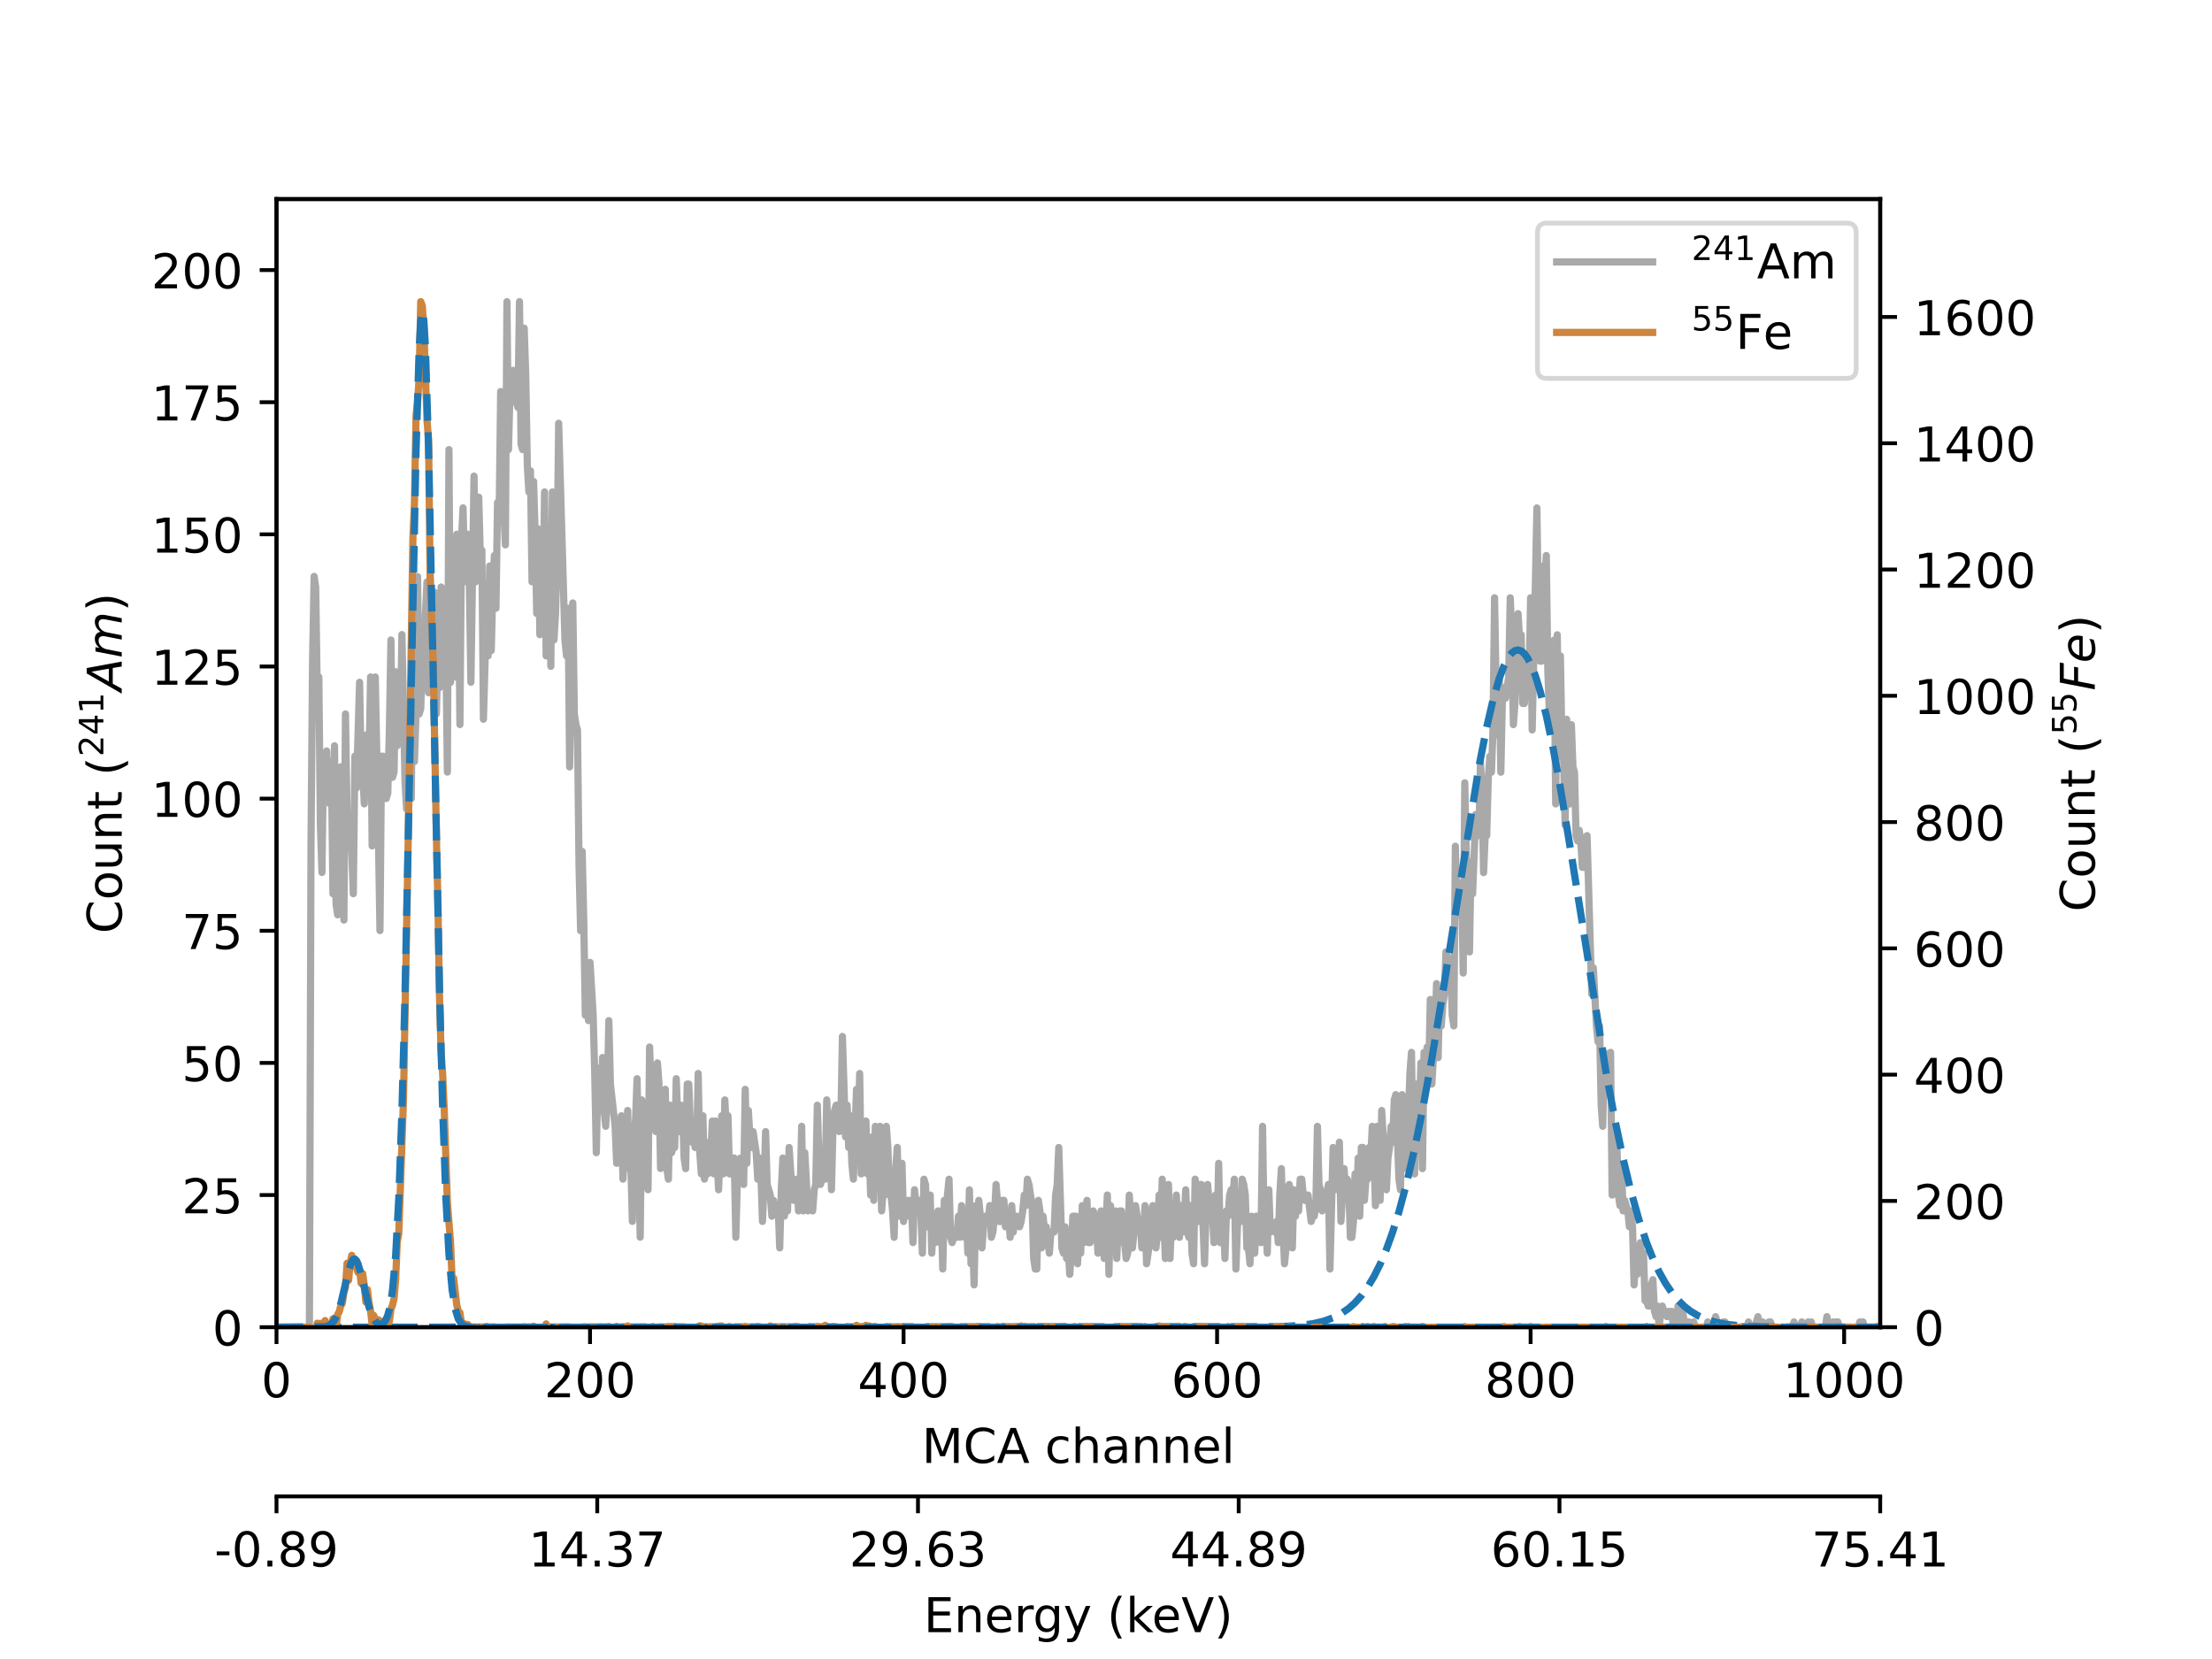 <?xml version="1.0" encoding="utf-8" standalone="no"?>
<!DOCTYPE svg PUBLIC "-//W3C//DTD SVG 1.1//EN"
  "http://www.w3.org/Graphics/SVG/1.1/DTD/svg11.dtd">
<!-- Created with matplotlib (https://matplotlib.org/) -->
<svg height="345.6pt" version="1.1" viewBox="0 0 460.8 345.6" width="460.8pt" xmlns="http://www.w3.org/2000/svg" xmlns:xlink="http://www.w3.org/1999/xlink">
 <defs>
  <style type="text/css">*{stroke-linecap:butt;stroke-linejoin:round;}</style>
 </defs>
 <g id="figure_1">
  <g id="patch_1">
   <path d="M 0 345.6 
L 460.8 345.6 
L 460.8 0 
L 0 0 
z
" style="fill:#ffffff;"/>
  </g>
  <g id="axes_1">
   <g id="patch_2">
    <path d="M 57.6 276.48 
L 391.68 276.48 
L 391.68 41.472 
L 57.6 41.472 
z
" style="fill:#ffffff;"/>
   </g>
   <g id="matplotlib.axis_1">
    <g id="xtick_1">
     <g id="line2d_1">
      <defs>
       <path d="M 0 0 
L 0 3.5 
" id="me4cf39592c" style="stroke:#000000;stroke-width:0.8;"/>
      </defs>
      <g>
       <use style="stroke:#000000;stroke-width:0.8;" x="57.6" xlink:href="#me4cf39592c" y="276.48"/>
      </g>
     </g>
     <g id="text_1">
      <!-- 0 -->
      <g transform="translate(54.419 291.078)scale(0.1 -0.1)">
       <defs>
        <path d="M 31.781 66.406 
Q 24.172 66.406 20.328 58.906 
Q 16.5 51.422 16.5 36.375 
Q 16.5 21.391 20.328 13.891 
Q 24.172 6.391 31.781 6.391 
Q 39.453 6.391 43.281 13.891 
Q 47.125 21.391 47.125 36.375 
Q 47.125 51.422 43.281 58.906 
Q 39.453 66.406 31.781 66.406 
z
M 31.781 74.219 
Q 44.047 74.219 50.516 64.516 
Q 56.984 54.828 56.984 36.375 
Q 56.984 17.969 50.516 8.266 
Q 44.047 -1.422 31.781 -1.422 
Q 19.531 -1.422 13.062 8.266 
Q 6.594 17.969 6.594 36.375 
Q 6.594 54.828 13.062 64.516 
Q 19.531 74.219 31.781 74.219 
z
" id="DejaVuSans-48"/>
       </defs>
       <use xlink:href="#DejaVuSans-48"/>
      </g>
     </g>
    </g>
    <g id="xtick_2">
     <g id="line2d_2">
      <g>
       <use style="stroke:#000000;stroke-width:0.8;" x="122.914" xlink:href="#me4cf39592c" y="276.48"/>
      </g>
     </g>
     <g id="text_2">
      <!-- 200 -->
      <g transform="translate(113.37 291.078)scale(0.1 -0.1)">
       <defs>
        <path d="M 19.188 8.297 
L 53.609 8.297 
L 53.609 0 
L 7.328 0 
L 7.328 8.297 
Q 12.938 14.109 22.625 23.891 
Q 32.328 33.688 34.812 36.531 
Q 39.547 41.844 41.422 45.531 
Q 43.312 49.219 43.312 52.781 
Q 43.312 58.594 39.234 62.25 
Q 35.156 65.922 28.609 65.922 
Q 23.969 65.922 18.812 64.312 
Q 13.672 62.703 7.812 59.422 
L 7.812 69.391 
Q 13.766 71.781 18.938 73 
Q 24.125 74.219 28.422 74.219 
Q 39.75 74.219 46.484 68.547 
Q 53.219 62.891 53.219 53.422 
Q 53.219 48.922 51.531 44.891 
Q 49.859 40.875 45.406 35.406 
Q 44.188 33.984 37.641 27.219 
Q 31.109 20.453 19.188 8.297 
z
" id="DejaVuSans-50"/>
       </defs>
       <use xlink:href="#DejaVuSans-50"/>
       <use x="63.623" xlink:href="#DejaVuSans-48"/>
       <use x="127.246" xlink:href="#DejaVuSans-48"/>
      </g>
     </g>
    </g>
    <g id="xtick_3">
     <g id="line2d_3">
      <g>
       <use style="stroke:#000000;stroke-width:0.8;" x="188.228" xlink:href="#me4cf39592c" y="276.48"/>
      </g>
     </g>
     <g id="text_3">
      <!-- 400 -->
      <g transform="translate(178.684 291.078)scale(0.1 -0.1)">
       <defs>
        <path d="M 37.797 64.312 
L 12.891 25.391 
L 37.797 25.391 
z
M 35.203 72.906 
L 47.609 72.906 
L 47.609 25.391 
L 58.016 25.391 
L 58.016 17.188 
L 47.609 17.188 
L 47.609 0 
L 37.797 0 
L 37.797 17.188 
L 4.891 17.188 
L 4.891 26.703 
z
" id="DejaVuSans-52"/>
       </defs>
       <use xlink:href="#DejaVuSans-52"/>
       <use x="63.623" xlink:href="#DejaVuSans-48"/>
       <use x="127.246" xlink:href="#DejaVuSans-48"/>
      </g>
     </g>
    </g>
    <g id="xtick_4">
     <g id="line2d_4">
      <g>
       <use style="stroke:#000000;stroke-width:0.8;" x="253.541" xlink:href="#me4cf39592c" y="276.48"/>
      </g>
     </g>
     <g id="text_4">
      <!-- 600 -->
      <g transform="translate(243.998 291.078)scale(0.1 -0.1)">
       <defs>
        <path d="M 33.016 40.375 
Q 26.375 40.375 22.484 35.828 
Q 18.609 31.297 18.609 23.391 
Q 18.609 15.531 22.484 10.953 
Q 26.375 6.391 33.016 6.391 
Q 39.656 6.391 43.531 10.953 
Q 47.406 15.531 47.406 23.391 
Q 47.406 31.297 43.531 35.828 
Q 39.656 40.375 33.016 40.375 
z
M 52.594 71.297 
L 52.594 62.312 
Q 48.875 64.062 45.094 64.984 
Q 41.312 65.922 37.594 65.922 
Q 27.828 65.922 22.672 59.328 
Q 17.531 52.734 16.797 39.406 
Q 19.672 43.656 24.016 45.922 
Q 28.375 48.188 33.594 48.188 
Q 44.578 48.188 50.953 41.516 
Q 57.328 34.859 57.328 23.391 
Q 57.328 12.156 50.688 5.359 
Q 44.047 -1.422 33.016 -1.422 
Q 20.359 -1.422 13.672 8.266 
Q 6.984 17.969 6.984 36.375 
Q 6.984 53.656 15.188 63.938 
Q 23.391 74.219 37.203 74.219 
Q 40.922 74.219 44.703 73.484 
Q 48.484 72.75 52.594 71.297 
z
" id="DejaVuSans-54"/>
       </defs>
       <use xlink:href="#DejaVuSans-54"/>
       <use x="63.623" xlink:href="#DejaVuSans-48"/>
       <use x="127.246" xlink:href="#DejaVuSans-48"/>
      </g>
     </g>
    </g>
    <g id="xtick_5">
     <g id="line2d_5">
      <g>
       <use style="stroke:#000000;stroke-width:0.8;" x="318.855" xlink:href="#me4cf39592c" y="276.48"/>
      </g>
     </g>
     <g id="text_5">
      <!-- 800 -->
      <g transform="translate(309.311 291.078)scale(0.1 -0.1)">
       <defs>
        <path d="M 31.781 34.625 
Q 24.75 34.625 20.719 30.859 
Q 16.703 27.094 16.703 20.516 
Q 16.703 13.922 20.719 10.156 
Q 24.75 6.391 31.781 6.391 
Q 38.812 6.391 42.859 10.172 
Q 46.922 13.969 46.922 20.516 
Q 46.922 27.094 42.891 30.859 
Q 38.875 34.625 31.781 34.625 
z
M 21.922 38.812 
Q 15.578 40.375 12.031 44.719 
Q 8.5 49.078 8.5 55.328 
Q 8.5 64.062 14.719 69.141 
Q 20.953 74.219 31.781 74.219 
Q 42.672 74.219 48.875 69.141 
Q 55.078 64.062 55.078 55.328 
Q 55.078 49.078 51.531 44.719 
Q 48 40.375 41.703 38.812 
Q 48.828 37.156 52.797 32.312 
Q 56.781 27.484 56.781 20.516 
Q 56.781 9.906 50.312 4.234 
Q 43.844 -1.422 31.781 -1.422 
Q 19.734 -1.422 13.25 4.234 
Q 6.781 9.906 6.781 20.516 
Q 6.781 27.484 10.781 32.312 
Q 14.797 37.156 21.922 38.812 
z
M 18.312 54.391 
Q 18.312 48.734 21.844 45.562 
Q 25.391 42.391 31.781 42.391 
Q 38.141 42.391 41.719 45.562 
Q 45.312 48.734 45.312 54.391 
Q 45.312 60.062 41.719 63.234 
Q 38.141 66.406 31.781 66.406 
Q 25.391 66.406 21.844 63.234 
Q 18.312 60.062 18.312 54.391 
z
" id="DejaVuSans-56"/>
       </defs>
       <use xlink:href="#DejaVuSans-56"/>
       <use x="63.623" xlink:href="#DejaVuSans-48"/>
       <use x="127.246" xlink:href="#DejaVuSans-48"/>
      </g>
     </g>
    </g>
    <g id="xtick_6">
     <g id="line2d_6">
      <g>
       <use style="stroke:#000000;stroke-width:0.8;" x="384.169" xlink:href="#me4cf39592c" y="276.48"/>
      </g>
     </g>
     <g id="text_6">
      <!-- 1000 -->
      <g transform="translate(371.444 291.078)scale(0.1 -0.1)">
       <defs>
        <path d="M 12.406 8.297 
L 28.516 8.297 
L 28.516 63.922 
L 10.984 60.406 
L 10.984 69.391 
L 28.422 72.906 
L 38.281 72.906 
L 38.281 8.297 
L 54.391 8.297 
L 54.391 0 
L 12.406 0 
z
" id="DejaVuSans-49"/>
       </defs>
       <use xlink:href="#DejaVuSans-49"/>
       <use x="63.623" xlink:href="#DejaVuSans-48"/>
       <use x="127.246" xlink:href="#DejaVuSans-48"/>
       <use x="190.869" xlink:href="#DejaVuSans-48"/>
      </g>
     </g>
    </g>
    <g id="text_7">
     <!-- MCA channel -->
     <g transform="translate(192.04 304.757)scale(0.1 -0.1)">
      <defs>
       <path d="M 9.812 72.906 
L 24.516 72.906 
L 43.109 23.297 
L 61.812 72.906 
L 76.516 72.906 
L 76.516 0 
L 66.891 0 
L 66.891 64.016 
L 48.094 14.016 
L 38.188 14.016 
L 19.391 64.016 
L 19.391 0 
L 9.812 0 
z
" id="DejaVuSans-77"/>
       <path d="M 64.406 67.281 
L 64.406 56.891 
Q 59.422 61.531 53.781 63.812 
Q 48.141 66.109 41.797 66.109 
Q 29.297 66.109 22.656 58.469 
Q 16.016 50.828 16.016 36.375 
Q 16.016 21.969 22.656 14.328 
Q 29.297 6.688 41.797 6.688 
Q 48.141 6.688 53.781 8.984 
Q 59.422 11.281 64.406 15.922 
L 64.406 5.609 
Q 59.234 2.094 53.438 0.328 
Q 47.656 -1.422 41.219 -1.422 
Q 24.656 -1.422 15.125 8.703 
Q 5.609 18.844 5.609 36.375 
Q 5.609 53.953 15.125 64.078 
Q 24.656 74.219 41.219 74.219 
Q 47.75 74.219 53.531 72.484 
Q 59.328 70.75 64.406 67.281 
z
" id="DejaVuSans-67"/>
       <path d="M 34.188 63.188 
L 20.797 26.906 
L 47.609 26.906 
z
M 28.609 72.906 
L 39.797 72.906 
L 67.578 0 
L 57.328 0 
L 50.688 18.703 
L 17.828 18.703 
L 11.188 0 
L 0.781 0 
z
" id="DejaVuSans-65"/>
       <path id="DejaVuSans-32"/>
       <path d="M 48.781 52.594 
L 48.781 44.188 
Q 44.969 46.297 41.141 47.344 
Q 37.312 48.391 33.406 48.391 
Q 24.656 48.391 19.812 42.844 
Q 14.984 37.312 14.984 27.297 
Q 14.984 17.281 19.812 11.734 
Q 24.656 6.203 33.406 6.203 
Q 37.312 6.203 41.141 7.25 
Q 44.969 8.297 48.781 10.406 
L 48.781 2.094 
Q 45.016 0.344 40.984 -0.531 
Q 36.969 -1.422 32.422 -1.422 
Q 20.062 -1.422 12.781 6.344 
Q 5.516 14.109 5.516 27.297 
Q 5.516 40.672 12.859 48.328 
Q 20.219 56 33.016 56 
Q 37.156 56 41.109 55.141 
Q 45.062 54.297 48.781 52.594 
z
" id="DejaVuSans-99"/>
       <path d="M 54.891 33.016 
L 54.891 0 
L 45.906 0 
L 45.906 32.719 
Q 45.906 40.484 42.875 44.328 
Q 39.844 48.188 33.797 48.188 
Q 26.516 48.188 22.312 43.547 
Q 18.109 38.922 18.109 30.906 
L 18.109 0 
L 9.078 0 
L 9.078 75.984 
L 18.109 75.984 
L 18.109 46.188 
Q 21.344 51.125 25.703 53.562 
Q 30.078 56 35.797 56 
Q 45.219 56 50.047 50.172 
Q 54.891 44.344 54.891 33.016 
z
" id="DejaVuSans-104"/>
       <path d="M 34.281 27.484 
Q 23.391 27.484 19.188 25 
Q 14.984 22.516 14.984 16.5 
Q 14.984 11.719 18.141 8.906 
Q 21.297 6.109 26.703 6.109 
Q 34.188 6.109 38.703 11.406 
Q 43.219 16.703 43.219 25.484 
L 43.219 27.484 
z
M 52.203 31.203 
L 52.203 0 
L 43.219 0 
L 43.219 8.297 
Q 40.141 3.328 35.547 0.953 
Q 30.953 -1.422 24.312 -1.422 
Q 15.922 -1.422 10.953 3.297 
Q 6 8.016 6 15.922 
Q 6 25.141 12.172 29.828 
Q 18.359 34.516 30.609 34.516 
L 43.219 34.516 
L 43.219 35.406 
Q 43.219 41.609 39.141 45 
Q 35.062 48.391 27.688 48.391 
Q 23 48.391 18.547 47.266 
Q 14.109 46.141 10.016 43.891 
L 10.016 52.203 
Q 14.938 54.109 19.578 55.047 
Q 24.219 56 28.609 56 
Q 40.484 56 46.344 49.844 
Q 52.203 43.703 52.203 31.203 
z
" id="DejaVuSans-97"/>
       <path d="M 54.891 33.016 
L 54.891 0 
L 45.906 0 
L 45.906 32.719 
Q 45.906 40.484 42.875 44.328 
Q 39.844 48.188 33.797 48.188 
Q 26.516 48.188 22.312 43.547 
Q 18.109 38.922 18.109 30.906 
L 18.109 0 
L 9.078 0 
L 9.078 54.688 
L 18.109 54.688 
L 18.109 46.188 
Q 21.344 51.125 25.703 53.562 
Q 30.078 56 35.797 56 
Q 45.219 56 50.047 50.172 
Q 54.891 44.344 54.891 33.016 
z
" id="DejaVuSans-110"/>
       <path d="M 56.203 29.594 
L 56.203 25.203 
L 14.891 25.203 
Q 15.484 15.922 20.484 11.062 
Q 25.484 6.203 34.422 6.203 
Q 39.594 6.203 44.453 7.469 
Q 49.312 8.734 54.109 11.281 
L 54.109 2.781 
Q 49.266 0.734 44.188 -0.344 
Q 39.109 -1.422 33.891 -1.422 
Q 20.797 -1.422 13.156 6.188 
Q 5.516 13.812 5.516 26.812 
Q 5.516 40.234 12.766 48.109 
Q 20.016 56 32.328 56 
Q 43.359 56 49.781 48.891 
Q 56.203 41.797 56.203 29.594 
z
M 47.219 32.234 
Q 47.125 39.594 43.094 43.984 
Q 39.062 48.391 32.422 48.391 
Q 24.906 48.391 20.391 44.141 
Q 15.875 39.891 15.188 32.172 
z
" id="DejaVuSans-101"/>
       <path d="M 9.422 75.984 
L 18.406 75.984 
L 18.406 0 
L 9.422 0 
z
" id="DejaVuSans-108"/>
      </defs>
      <use xlink:href="#DejaVuSans-77"/>
      <use x="86.279" xlink:href="#DejaVuSans-67"/>
      <use x="156.104" xlink:href="#DejaVuSans-65"/>
      <use x="224.512" xlink:href="#DejaVuSans-32"/>
      <use x="256.299" xlink:href="#DejaVuSans-99"/>
      <use x="311.279" xlink:href="#DejaVuSans-104"/>
      <use x="374.658" xlink:href="#DejaVuSans-97"/>
      <use x="435.938" xlink:href="#DejaVuSans-110"/>
      <use x="499.316" xlink:href="#DejaVuSans-110"/>
      <use x="562.695" xlink:href="#DejaVuSans-101"/>
      <use x="624.219" xlink:href="#DejaVuSans-108"/>
     </g>
    </g>
   </g>
   <g id="matplotlib.axis_2">
    <g id="ytick_1">
     <g id="line2d_7">
      <defs>
       <path d="M 0 0 
L -3.5 0 
" id="m16ccb9077d" style="stroke:#000000;stroke-width:0.8;"/>
      </defs>
      <g>
       <use style="stroke:#000000;stroke-width:0.8;" x="57.6" xlink:href="#m16ccb9077d" y="276.48"/>
      </g>
     </g>
     <g id="text_8">
      <!-- 0 -->
      <g transform="translate(44.237 280.279)scale(0.1 -0.1)">
       <use xlink:href="#DejaVuSans-48"/>
      </g>
     </g>
    </g>
    <g id="ytick_2">
     <g id="line2d_8">
      <g>
       <use style="stroke:#000000;stroke-width:0.8;" x="57.6" xlink:href="#m16ccb9077d" y="248.952"/>
      </g>
     </g>
     <g id="text_9">
      <!-- 25 -->
      <g transform="translate(37.875 252.752)scale(0.1 -0.1)">
       <defs>
        <path d="M 10.797 72.906 
L 49.516 72.906 
L 49.516 64.594 
L 19.828 64.594 
L 19.828 46.734 
Q 21.969 47.469 24.109 47.828 
Q 26.266 48.188 28.422 48.188 
Q 40.625 48.188 47.75 41.5 
Q 54.891 34.812 54.891 23.391 
Q 54.891 11.625 47.562 5.094 
Q 40.234 -1.422 26.906 -1.422 
Q 22.312 -1.422 17.547 -0.641 
Q 12.797 0.141 7.719 1.703 
L 7.719 11.625 
Q 12.109 9.234 16.797 8.062 
Q 21.484 6.891 26.703 6.891 
Q 35.156 6.891 40.078 11.328 
Q 45.016 15.766 45.016 23.391 
Q 45.016 31 40.078 35.438 
Q 35.156 39.891 26.703 39.891 
Q 22.75 39.891 18.812 39.016 
Q 14.891 38.141 10.797 36.281 
z
" id="DejaVuSans-53"/>
       </defs>
       <use xlink:href="#DejaVuSans-50"/>
       <use x="63.623" xlink:href="#DejaVuSans-53"/>
      </g>
     </g>
    </g>
    <g id="ytick_3">
     <g id="line2d_9">
      <g>
       <use style="stroke:#000000;stroke-width:0.8;" x="57.6" xlink:href="#m16ccb9077d" y="221.425"/>
      </g>
     </g>
     <g id="text_10">
      <!-- 50 -->
      <g transform="translate(37.875 225.224)scale(0.1 -0.1)">
       <use xlink:href="#DejaVuSans-53"/>
       <use x="63.623" xlink:href="#DejaVuSans-48"/>
      </g>
     </g>
    </g>
    <g id="ytick_4">
     <g id="line2d_10">
      <g>
       <use style="stroke:#000000;stroke-width:0.8;" x="57.6" xlink:href="#m16ccb9077d" y="193.897"/>
      </g>
     </g>
     <g id="text_11">
      <!-- 75 -->
      <g transform="translate(37.875 197.696)scale(0.1 -0.1)">
       <defs>
        <path d="M 8.203 72.906 
L 55.078 72.906 
L 55.078 68.703 
L 28.609 0 
L 18.312 0 
L 43.219 64.594 
L 8.203 64.594 
z
" id="DejaVuSans-55"/>
       </defs>
       <use xlink:href="#DejaVuSans-55"/>
       <use x="63.623" xlink:href="#DejaVuSans-53"/>
      </g>
     </g>
    </g>
    <g id="ytick_5">
     <g id="line2d_11">
      <g>
       <use style="stroke:#000000;stroke-width:0.8;" x="57.6" xlink:href="#m16ccb9077d" y="166.37"/>
      </g>
     </g>
     <g id="text_12">
      <!-- 100 -->
      <g transform="translate(31.512 170.169)scale(0.1 -0.1)">
       <use xlink:href="#DejaVuSans-49"/>
       <use x="63.623" xlink:href="#DejaVuSans-48"/>
       <use x="127.246" xlink:href="#DejaVuSans-48"/>
      </g>
     </g>
    </g>
    <g id="ytick_6">
     <g id="line2d_12">
      <g>
       <use style="stroke:#000000;stroke-width:0.8;" x="57.6" xlink:href="#m16ccb9077d" y="138.842"/>
      </g>
     </g>
     <g id="text_13">
      <!-- 125 -->
      <g transform="translate(31.512 142.641)scale(0.1 -0.1)">
       <use xlink:href="#DejaVuSans-49"/>
       <use x="63.623" xlink:href="#DejaVuSans-50"/>
       <use x="127.246" xlink:href="#DejaVuSans-53"/>
      </g>
     </g>
    </g>
    <g id="ytick_7">
     <g id="line2d_13">
      <g>
       <use style="stroke:#000000;stroke-width:0.8;" x="57.6" xlink:href="#m16ccb9077d" y="111.314"/>
      </g>
     </g>
     <g id="text_14">
      <!-- 150 -->
      <g transform="translate(31.512 115.114)scale(0.1 -0.1)">
       <use xlink:href="#DejaVuSans-49"/>
       <use x="63.623" xlink:href="#DejaVuSans-53"/>
       <use x="127.246" xlink:href="#DejaVuSans-48"/>
      </g>
     </g>
    </g>
    <g id="ytick_8">
     <g id="line2d_14">
      <g>
       <use style="stroke:#000000;stroke-width:0.8;" x="57.6" xlink:href="#m16ccb9077d" y="83.787"/>
      </g>
     </g>
     <g id="text_15">
      <!-- 175 -->
      <g transform="translate(31.512 87.586)scale(0.1 -0.1)">
       <use xlink:href="#DejaVuSans-49"/>
       <use x="63.623" xlink:href="#DejaVuSans-55"/>
       <use x="127.246" xlink:href="#DejaVuSans-53"/>
      </g>
     </g>
    </g>
    <g id="ytick_9">
     <g id="line2d_15">
      <g>
       <use style="stroke:#000000;stroke-width:0.8;" x="57.6" xlink:href="#m16ccb9077d" y="56.259"/>
      </g>
     </g>
     <g id="text_16">
      <!-- 200 -->
      <g transform="translate(31.512 60.058)scale(0.1 -0.1)">
       <use xlink:href="#DejaVuSans-50"/>
       <use x="63.623" xlink:href="#DejaVuSans-48"/>
       <use x="127.246" xlink:href="#DejaVuSans-48"/>
      </g>
     </g>
    </g>
    <g id="text_17">
     <!-- Count ($^{241}Am$) -->
     <g transform="translate(25.433 194.476)rotate(-90)scale(0.1 -0.1)">
      <defs>
       <path d="M 30.609 48.391 
Q 23.391 48.391 19.188 42.75 
Q 14.984 37.109 14.984 27.297 
Q 14.984 17.484 19.156 11.844 
Q 23.344 6.203 30.609 6.203 
Q 37.797 6.203 41.984 11.859 
Q 46.188 17.531 46.188 27.297 
Q 46.188 37.016 41.984 42.703 
Q 37.797 48.391 30.609 48.391 
z
M 30.609 56 
Q 42.328 56 49.016 48.375 
Q 55.719 40.766 55.719 27.297 
Q 55.719 13.875 49.016 6.219 
Q 42.328 -1.422 30.609 -1.422 
Q 18.844 -1.422 12.172 6.219 
Q 5.516 13.875 5.516 27.297 
Q 5.516 40.766 12.172 48.375 
Q 18.844 56 30.609 56 
z
" id="DejaVuSans-111"/>
       <path d="M 8.5 21.578 
L 8.5 54.688 
L 17.484 54.688 
L 17.484 21.922 
Q 17.484 14.156 20.5 10.266 
Q 23.531 6.391 29.594 6.391 
Q 36.859 6.391 41.078 11.031 
Q 45.312 15.672 45.312 23.688 
L 45.312 54.688 
L 54.297 54.688 
L 54.297 0 
L 45.312 0 
L 45.312 8.406 
Q 42.047 3.422 37.719 1 
Q 33.406 -1.422 27.688 -1.422 
Q 18.266 -1.422 13.375 4.438 
Q 8.5 10.297 8.5 21.578 
z
M 31.109 56 
z
" id="DejaVuSans-117"/>
       <path d="M 18.312 70.219 
L 18.312 54.688 
L 36.812 54.688 
L 36.812 47.703 
L 18.312 47.703 
L 18.312 18.016 
Q 18.312 11.328 20.141 9.422 
Q 21.969 7.516 27.594 7.516 
L 36.812 7.516 
L 36.812 0 
L 27.594 0 
Q 17.188 0 13.234 3.875 
Q 9.281 7.766 9.281 18.016 
L 9.281 47.703 
L 2.688 47.703 
L 2.688 54.688 
L 9.281 54.688 
L 9.281 70.219 
z
" id="DejaVuSans-116"/>
       <path d="M 31 75.875 
Q 24.469 64.656 21.281 53.656 
Q 18.109 42.672 18.109 31.391 
Q 18.109 20.125 21.312 9.062 
Q 24.516 -2 31 -13.188 
L 23.188 -13.188 
Q 15.875 -1.703 12.234 9.375 
Q 8.594 20.453 8.594 31.391 
Q 8.594 42.281 12.203 53.312 
Q 15.828 64.359 23.188 75.875 
z
" id="DejaVuSans-40"/>
       <path d="M 36.812 72.906 
L 48 72.906 
L 61.531 0 
L 51.219 0 
L 48.188 18.703 
L 15.375 18.703 
L 5.078 0 
L -5.328 0 
z
M 40.375 63.188 
L 19.922 26.906 
L 46.688 26.906 
z
" id="DejaVuSans-Oblique-65"/>
       <path d="M 89.797 33.016 
L 83.406 0 
L 74.422 0 
L 80.719 32.719 
Q 81.109 34.812 81.297 36.328 
Q 81.5 37.844 81.5 38.922 
Q 81.5 43.312 79.047 45.75 
Q 76.609 48.188 72.219 48.188 
Q 65.672 48.188 60.547 43.281 
Q 55.422 38.375 53.906 30.516 
L 47.906 0 
L 38.922 0 
L 45.312 32.719 
Q 45.703 34.516 45.891 36.047 
Q 46.094 37.594 46.094 38.812 
Q 46.094 43.266 43.656 45.719 
Q 41.219 48.188 36.922 48.188 
Q 30.281 48.188 25.141 43.281 
Q 20.016 38.375 18.5 30.516 
L 12.5 0 
L 3.516 0 
L 14.203 54.688 
L 23.188 54.688 
L 21.484 46.188 
Q 25.141 50.984 30.047 53.484 
Q 34.969 56 40.578 56 
Q 46.531 56 50.359 52.875 
Q 54.203 49.75 54.984 44.188 
Q 59.078 49.953 64.469 52.969 
Q 69.875 56 75.875 56 
Q 82.906 56 86.734 51.953 
Q 90.578 47.906 90.578 40.484 
Q 90.578 38.875 90.375 36.938 
Q 90.188 35.016 89.797 33.016 
z
" id="DejaVuSans-Oblique-109"/>
       <path d="M 8.016 75.875 
L 15.828 75.875 
Q 23.141 64.359 26.781 53.312 
Q 30.422 42.281 30.422 31.391 
Q 30.422 20.453 26.781 9.375 
Q 23.141 -1.703 15.828 -13.188 
L 8.016 -13.188 
Q 14.5 -2 17.703 9.062 
Q 20.906 20.125 20.906 31.391 
Q 20.906 42.672 17.703 53.656 
Q 14.5 64.656 8.016 75.875 
z
" id="DejaVuSans-41"/>
      </defs>
      <use transform="translate(0 0.766)" xlink:href="#DejaVuSans-67"/>
      <use transform="translate(69.824 0.766)" xlink:href="#DejaVuSans-111"/>
      <use transform="translate(131.006 0.766)" xlink:href="#DejaVuSans-117"/>
      <use transform="translate(194.385 0.766)" xlink:href="#DejaVuSans-110"/>
      <use transform="translate(257.764 0.766)" xlink:href="#DejaVuSans-116"/>
      <use transform="translate(296.973 0.766)" xlink:href="#DejaVuSans-32"/>
      <use transform="translate(328.76 0.766)" xlink:href="#DejaVuSans-40"/>
      <use transform="translate(368.73 39.047)scale(0.7)" xlink:href="#DejaVuSans-50"/>
      <use transform="translate(413.267 39.047)scale(0.7)" xlink:href="#DejaVuSans-52"/>
      <use transform="translate(457.803 39.047)scale(0.7)" xlink:href="#DejaVuSans-49"/>
      <use transform="translate(505.073 0.766)" xlink:href="#DejaVuSans-Oblique-65"/>
      <use transform="translate(573.481 0.766)" xlink:href="#DejaVuSans-Oblique-109"/>
      <use transform="translate(670.894 0.766)" xlink:href="#DejaVuSans-41"/>
     </g>
    </g>
   </g>
   <g id="line2d_16">
    <path clip-path="url(#pbdae27f2e9)" d="M 57.6 276.48 
L 64.458 276.48 
L 64.785 176.035 
L 65.111 137.628 
L 65.438 120.074 
L 65.764 122.267 
L 66.091 144.323 
L 66.417 141.02 
L 66.744 171.836 
L 67.07 181.751 
L 67.397 157.531 
L 67.724 158.652 
L 68.05 156.435 
L 68.377 166.35 
L 68.703 167.456 
L 69.03 158.642 
L 69.356 186.185 
L 69.683 155.354 
L 70.01 188.348 
L 70.336 190.574 
L 70.663 183.963 
L 70.989 159.748 
L 71.316 171.86 
L 71.642 191.666 
L 71.969 148.727 
L 72.296 169.668 
L 72.622 175.154 
L 72.949 171.855 
L 73.275 177.366 
L 73.602 186.17 
L 73.928 157.531 
L 74.255 164.148 
L 74.908 142.131 
L 75.235 159.753 
L 75.561 160.849 
L 75.888 167.466 
L 76.214 153.122 
L 76.868 159.729 
L 77.194 141.029 
L 77.521 176.216 
L 77.847 169.658 
L 78.174 141.029 
L 78.827 174.063 
L 79.154 193.863 
L 79.48 157.526 
L 79.807 157.531 
L 80.133 165.249 
L 80.46 166.345 
L 80.786 165.224 
L 81.113 152.016 
L 81.44 133.322 
L 81.766 161.931 
L 82.093 160.84 
L 82.419 139.938 
L 82.746 155.349 
L 83.072 139.933 
L 83.399 152.026 
L 83.726 132.191 
L 84.379 163.047 
L 84.705 168.523 
L 85.032 153.142 
L 85.358 152.031 
L 85.685 166.355 
L 86.011 124.503 
L 86.338 158.647 
L 86.665 148.737 
L 86.991 120.113 
L 87.318 148.742 
L 87.644 147.646 
L 87.971 137.711 
L 88.297 142.121 
L 88.624 127.797 
L 88.951 121.224 
L 89.277 144.313 
L 89.604 118.993 
L 90.257 141.02 
L 90.583 123.412 
L 90.91 148.708 
L 91.237 135.519 
L 91.563 143.241 
L 91.89 122.286 
L 92.216 127.806 
L 92.543 135.524 
L 92.869 134.413 
L 93.196 160.84 
L 93.523 93.657 
L 93.849 142.14 
L 94.176 136.615 
L 94.502 119.012 
L 94.829 141.029 
L 95.155 111.295 
L 95.482 115.694 
L 95.809 150.935 
L 96.135 112.386 
L 96.462 105.799 
L 96.788 118.998 
L 97.115 121.195 
L 97.441 111.29 
L 97.768 121.2 
L 98.095 142.121 
L 98.748 99.183 
L 99.074 121.2 
L 99.401 116.8 
L 99.727 103.567 
L 100.054 115.689 
L 100.381 114.603 
L 100.707 149.833 
L 101.36 126.71 
L 101.687 136.61 
L 102.013 117.896 
L 102.34 135.519 
L 102.667 122.296 
L 102.993 115.709 
L 103.32 126.715 
L 103.646 104.688 
L 103.973 107.996 
L 104.299 81.565 
L 104.626 99.163 
L 105.279 113.507 
L 105.606 62.846 
L 105.932 93.648 
L 106.259 80.449 
L 106.585 78.262 
L 106.912 77.151 
L 107.238 79.353 
L 107.565 83.772 
L 107.892 84.858 
L 108.218 62.836 
L 108.545 92.566 
L 108.871 93.662 
L 109.198 68.361 
L 109.524 78.247 
L 109.851 96.971 
L 110.178 102.491 
L 110.504 98.077 
L 110.831 121.21 
L 111.157 100.294 
L 111.484 111.29 
L 111.81 127.811 
L 112.137 110.189 
L 112.464 132.221 
L 112.79 125.594 
L 113.117 128.903 
L 113.443 102.481 
L 113.77 136.635 
L 114.096 124.503 
L 114.423 121.21 
L 114.75 138.808 
L 115.076 102.486 
L 115.403 133.307 
L 115.729 127.802 
L 116.056 115.709 
L 116.382 88.172 
L 117.689 133.322 
L 118.015 136.625 
L 118.342 126.705 
L 118.668 159.758 
L 119.322 125.604 
L 119.648 148.742 
L 119.975 150.944 
L 120.301 152.041 
L 120.628 180.669 
L 120.954 193.887 
L 121.281 177.366 
L 121.608 191.67 
L 121.934 211.5 
L 122.261 202.662 
L 122.587 212.601 
L 122.914 200.489 
L 123.567 211.485 
L 123.893 223.617 
L 124.22 240.129 
L 124.547 224.718 
L 124.873 222.516 
L 125.2 231.33 
L 125.526 220.309 
L 125.853 231.325 
L 126.179 234.628 
L 126.506 228.002 
L 126.833 212.616 
L 127.159 225.815 
L 128.139 234.618 
L 128.465 242.341 
L 128.792 240.124 
L 129.119 234.614 
L 129.445 232.436 
L 129.772 245.639 
L 130.098 239.033 
L 130.425 242.346 
L 130.751 231.335 
L 131.078 243.432 
L 131.405 242.336 
L 131.731 254.438 
L 132.058 235.729 
L 132.384 233.512 
L 132.711 224.713 
L 133.364 257.732 
L 133.691 229.128 
L 134.017 245.639 
L 134.344 233.532 
L 134.67 243.437 
L 134.997 247.841 
L 135.323 218.107 
L 135.65 226.921 
L 135.977 231.335 
L 136.303 224.718 
L 136.63 235.724 
L 136.956 221.42 
L 137.283 225.819 
L 137.609 243.422 
L 138.263 228.022 
L 138.589 226.916 
L 138.916 243.437 
L 139.242 245.649 
L 139.569 230.224 
L 139.895 240.144 
L 140.222 239.028 
L 140.549 239.042 
L 140.875 224.713 
L 141.202 233.532 
L 141.528 235.734 
L 141.855 230.224 
L 142.181 231.315 
L 142.508 241.24 
L 142.834 243.447 
L 143.161 225.824 
L 143.488 225.829 
L 143.814 234.633 
L 144.141 237.922 
L 144.467 234.623 
L 144.794 239.033 
L 145.12 239.033 
L 145.447 223.622 
L 145.774 240.139 
L 146.1 244.548 
L 146.427 232.431 
L 146.753 245.634 
L 147.08 243.427 
L 147.406 244.538 
L 147.733 237.941 
L 148.06 241.24 
L 148.386 233.532 
L 148.713 244.533 
L 149.039 233.532 
L 149.692 247.846 
L 150.346 232.436 
L 150.672 244.538 
L 150.999 229.128 
L 151.325 235.729 
L 151.652 232.431 
L 151.978 244.548 
L 152.305 242.326 
L 152.632 241.22 
L 152.958 241.235 
L 153.285 257.747 
L 153.611 245.639 
L 153.938 245.644 
L 154.264 241.24 
L 154.591 243.432 
L 154.918 246.75 
L 155.244 226.93 
L 155.571 242.346 
L 155.897 231.335 
L 156.224 236.835 
L 156.55 239.038 
L 156.877 235.734 
L 157.53 240.139 
L 157.857 245.649 
L 158.183 241.24 
L 158.51 244.548 
L 158.836 254.448 
L 159.163 246.745 
L 159.49 235.734 
L 159.816 246.745 
L 160.469 248.952 
L 160.796 253.357 
L 161.122 250.053 
L 161.449 252.251 
L 161.775 252.251 
L 162.102 251.15 
L 162.429 259.959 
L 162.755 247.841 
L 163.082 241.235 
L 163.408 253.332 
L 163.735 245.644 
L 164.061 252.256 
L 164.388 239.042 
L 165.041 248.943 
L 165.368 250.053 
L 165.694 246.75 
L 166.021 245.644 
L 166.347 252.251 
L 166.674 248.952 
L 167.001 234.633 
L 167.327 252.246 
L 167.654 240.134 
L 168.307 252.246 
L 168.633 251.155 
L 168.96 248.952 
L 169.287 252.256 
L 169.613 247.841 
L 169.94 246.74 
L 170.266 230.234 
L 170.593 241.245 
L 170.919 246.745 
L 171.246 245.649 
L 171.573 241.245 
L 171.899 245.649 
L 172.226 229.128 
L 172.552 236.835 
L 172.879 235.734 
L 173.205 247.846 
L 173.532 234.638 
L 173.859 231.325 
L 174.185 230.229 
L 174.512 230.234 
L 174.838 235.729 
L 175.165 233.537 
L 175.491 215.914 
L 176.145 236.835 
L 176.471 230.234 
L 176.798 239.038 
L 177.124 232.431 
L 177.451 242.346 
L 177.777 245.649 
L 178.43 226.93 
L 178.757 236.835 
L 179.084 223.622 
L 179.41 244.548 
L 179.737 240.144 
L 180.063 240.144 
L 180.39 233.537 
L 180.716 244.548 
L 181.043 239.042 
L 181.37 248.952 
L 181.696 236.835 
L 182.023 250.049 
L 182.349 234.638 
L 182.676 245.644 
L 183.002 245.644 
L 183.329 234.633 
L 183.656 252.246 
L 183.982 247.841 
L 184.309 248.947 
L 184.635 234.638 
L 184.962 239.038 
L 185.288 248.947 
L 185.615 248.947 
L 185.942 252.256 
L 186.268 257.761 
L 186.595 243.447 
L 186.921 239.038 
L 187.248 253.347 
L 187.901 242.346 
L 188.228 254.458 
L 188.554 250.049 
L 188.881 253.357 
L 189.207 250.049 
L 189.534 252.256 
L 189.86 250.053 
L 190.187 258.857 
L 190.514 247.846 
L 190.84 251.155 
L 191.167 251.155 
L 191.493 250.053 
L 191.82 252.256 
L 192.146 261.055 
L 192.473 245.649 
L 192.8 246.75 
L 193.126 255.554 
L 193.453 255.554 
L 193.779 248.952 
L 194.106 261.055 
L 194.432 254.458 
L 194.759 258.857 
L 195.086 253.352 
L 195.412 252.256 
L 195.739 258.862 
L 196.065 252.246 
L 196.392 264.358 
L 196.718 250.053 
L 197.045 254.453 
L 197.371 248.952 
L 197.698 245.649 
L 198.025 257.761 
L 198.351 258.862 
L 198.678 257.761 
L 199.331 257.751 
L 199.657 253.357 
L 199.984 257.747 
L 200.311 251.155 
L 200.964 257.756 
L 201.29 252.246 
L 201.617 261.055 
L 201.943 247.851 
L 202.27 263.267 
L 202.597 256.66 
L 202.923 267.661 
L 203.25 251.155 
L 203.576 254.458 
L 203.903 250.053 
L 204.229 253.347 
L 204.556 259.963 
L 204.883 255.559 
L 205.209 253.357 
L 205.536 254.453 
L 205.862 254.453 
L 206.189 251.15 
L 206.515 257.756 
L 206.842 256.655 
L 207.169 253.357 
L 207.495 246.75 
L 208.148 254.458 
L 208.475 254.458 
L 208.801 250.053 
L 209.128 250.053 
L 209.455 255.559 
L 209.781 253.357 
L 210.108 253.352 
L 210.434 257.756 
L 210.761 251.155 
L 211.087 256.66 
L 211.414 253.352 
L 211.741 253.357 
L 212.394 255.559 
L 212.72 254.458 
L 213.047 252.256 
L 213.373 248.952 
L 213.7 251.155 
L 214.027 245.644 
L 214.353 246.75 
L 215.006 251.15 
L 215.333 262.166 
L 215.659 264.368 
L 215.986 264.363 
L 216.312 250.053 
L 216.639 252.256 
L 216.966 259.959 
L 217.292 253.352 
L 217.619 256.66 
L 217.945 255.554 
L 218.598 261.06 
L 218.925 256.66 
L 219.578 256.66 
L 219.905 248.952 
L 220.231 246.75 
L 220.558 239.042 
L 221.211 259.963 
L 221.538 261.065 
L 221.864 255.559 
L 222.191 262.166 
L 222.517 259.963 
L 222.844 265.464 
L 223.17 261.06 
L 223.497 253.357 
L 224.15 253.357 
L 224.477 263.262 
L 224.803 255.554 
L 225.13 261.06 
L 225.456 251.15 
L 225.783 258.857 
L 226.11 257.761 
L 226.436 250.053 
L 226.763 258.857 
L 227.089 258.857 
L 227.416 256.66 
L 227.742 252.256 
L 228.396 254.458 
L 228.722 261.065 
L 229.049 257.761 
L 229.375 252.256 
L 230.028 262.161 
L 230.682 248.943 
L 231.008 265.464 
L 231.335 251.155 
L 231.661 256.66 
L 232.314 252.256 
L 232.641 262.166 
L 232.968 254.453 
L 233.294 252.256 
L 233.621 252.256 
L 233.947 258.857 
L 234.274 258.862 
L 234.6 262.166 
L 234.927 261.065 
L 235.253 248.952 
L 235.907 259.963 
L 236.233 256.655 
L 236.56 251.155 
L 237.213 255.559 
L 237.539 254.453 
L 237.866 259.954 
L 238.193 257.761 
L 238.519 251.155 
L 238.846 263.267 
L 239.499 258.853 
L 239.825 252.256 
L 240.152 251.155 
L 240.479 258.862 
L 240.805 259.959 
L 241.132 256.66 
L 241.458 248.952 
L 241.785 257.761 
L 242.111 245.649 
L 242.765 262.161 
L 243.091 251.155 
L 243.418 246.75 
L 243.744 262.166 
L 244.071 253.352 
L 244.397 257.761 
L 244.724 255.559 
L 245.051 248.952 
L 245.377 255.559 
L 245.704 257.761 
L 246.03 251.155 
L 246.357 256.66 
L 246.683 254.458 
L 247.01 247.851 
L 247.337 256.655 
L 247.663 257.761 
L 247.99 251.155 
L 248.316 261.065 
L 248.643 263.267 
L 248.969 245.639 
L 249.623 254.458 
L 249.949 246.75 
L 250.276 246.75 
L 250.929 263.267 
L 251.255 252.256 
L 251.582 246.75 
L 251.909 251.155 
L 252.235 251.155 
L 252.562 252.256 
L 252.888 258.862 
L 253.215 248.952 
L 253.541 257.756 
L 253.868 242.346 
L 254.194 258.862 
L 254.521 256.66 
L 254.848 253.357 
L 255.174 262.156 
L 255.501 252.251 
L 255.827 253.357 
L 256.154 248.952 
L 256.48 247.846 
L 256.807 250.044 
L 257.134 245.649 
L 257.46 264.368 
L 257.787 255.559 
L 258.113 250.053 
L 258.44 254.458 
L 258.766 245.649 
L 259.093 246.75 
L 259.42 248.952 
L 259.746 259.963 
L 260.073 259.959 
L 260.399 263.262 
L 260.726 253.357 
L 261.379 261.065 
L 261.706 253.357 
L 262.359 253.352 
L 262.685 258.857 
L 263.012 234.633 
L 263.338 255.554 
L 263.665 254.458 
L 263.992 261.065 
L 264.318 247.846 
L 264.645 256.66 
L 264.971 255.554 
L 265.298 255.554 
L 265.624 256.66 
L 265.951 254.458 
L 266.278 258.862 
L 266.604 248.943 
L 266.931 243.447 
L 267.257 255.559 
L 267.584 263.267 
L 267.91 259.959 
L 268.237 247.851 
L 268.564 246.75 
L 268.89 250.053 
L 269.217 259.963 
L 269.543 247.851 
L 269.87 253.357 
L 270.196 250.053 
L 270.523 252.256 
L 270.85 245.649 
L 271.176 245.649 
L 271.503 248.947 
L 271.829 250.049 
L 272.156 248.952 
L 272.482 248.952 
L 273.135 254.453 
L 273.462 253.357 
L 273.789 253.352 
L 274.115 251.155 
L 274.442 234.638 
L 274.768 246.745 
L 275.095 247.851 
L 275.421 252.256 
L 275.748 248.952 
L 276.075 251.155 
L 276.728 246.75 
L 277.054 264.363 
L 277.707 239.042 
L 278.034 247.851 
L 278.361 244.548 
L 278.687 247.851 
L 279.014 237.941 
L 279.34 254.453 
L 279.993 243.442 
L 280.32 247.851 
L 280.647 245.649 
L 280.973 246.75 
L 281.3 257.761 
L 281.626 257.761 
L 281.953 254.458 
L 282.279 244.543 
L 282.606 251.155 
L 282.933 241.245 
L 283.259 253.357 
L 283.586 239.042 
L 283.912 239.042 
L 284.239 250.049 
L 284.565 245.649 
L 284.892 245.649 
L 285.219 239.042 
L 285.545 241.245 
L 285.872 234.638 
L 286.198 239.042 
L 286.525 251.155 
L 286.851 234.638 
L 287.178 244.548 
L 287.505 250.053 
L 287.831 231.33 
L 288.484 242.346 
L 288.811 247.851 
L 289.137 241.24 
L 289.464 239.042 
L 289.79 234.638 
L 290.117 237.941 
L 290.444 229.133 
L 290.77 228.031 
L 291.423 245.649 
L 291.75 247.851 
L 292.076 228.031 
L 292.403 243.447 
L 292.73 236.84 
L 293.056 242.346 
L 293.709 223.627 
L 294.036 219.223 
L 294.362 239.042 
L 294.689 244.548 
L 295.016 225.829 
L 295.342 225.829 
L 295.669 232.436 
L 295.995 221.425 
L 296.322 243.447 
L 296.648 219.223 
L 296.975 224.728 
L 297.302 218.121 
L 297.628 223.622 
L 297.955 208.212 
L 298.281 225.829 
L 298.934 214.818 
L 299.261 204.908 
L 299.588 220.324 
L 299.914 207.11 
L 300.241 213.717 
L 300.567 209.313 
L 300.894 207.11 
L 301.22 198.302 
L 301.547 199.403 
L 301.874 202.706 
L 302.2 200.504 
L 302.527 211.515 
L 302.853 213.717 
L 303.18 176.28 
L 303.506 189.493 
L 303.833 190.594 
L 304.16 183.987 
L 304.486 185.088 
L 304.813 202.701 
L 305.139 163.066 
L 305.466 178.477 
L 305.792 186.189 
L 306.119 198.302 
L 306.446 179.583 
L 306.772 186.189 
L 307.425 169.673 
L 308.078 174.077 
L 308.405 158.662 
L 308.731 165.268 
L 309.058 181.785 
L 309.385 174.077 
L 309.711 174.077 
L 310.038 161.96 
L 310.364 157.561 
L 310.691 160.864 
L 311.017 152.055 
L 311.344 124.528 
L 311.671 143.246 
L 311.997 153.156 
L 312.324 139.943 
L 312.65 160.864 
L 312.977 145.449 
L 313.303 143.246 
L 313.63 145.449 
L 314.283 141.044 
L 314.61 124.528 
L 314.936 132.235 
L 315.263 150.954 
L 315.589 146.55 
L 316.243 127.831 
L 316.569 133.336 
L 316.896 132.235 
L 317.222 146.55 
L 317.549 146.55 
L 318.202 136.64 
L 318.529 142.145 
L 318.855 124.528 
L 319.182 152.055 
L 319.835 122.325 
L 320.161 105.809 
L 320.488 127.831 
L 320.815 137.741 
L 321.141 137.741 
L 321.468 117.916 
L 321.794 121.224 
L 322.121 115.719 
L 322.447 139.943 
L 322.774 148.752 
L 323.101 150.954 
L 323.427 145.449 
L 323.754 133.336 
L 324.08 167.471 
L 324.407 132.235 
L 324.733 157.561 
L 325.06 136.64 
L 325.387 155.359 
L 325.713 157.561 
L 326.04 171.875 
L 326.366 149.848 
L 326.693 167.471 
L 327.019 167.471 
L 327.346 150.954 
L 327.672 159.763 
L 327.999 160.864 
L 328.326 174.077 
L 328.652 175.178 
L 328.979 172.976 
L 329.305 175.178 
L 329.632 180.684 
L 329.958 180.684 
L 330.285 175.178 
L 330.612 174.077 
L 331.591 207.106 
L 331.918 201.605 
L 332.571 213.717 
L 332.898 217.02 
L 333.224 213.717 
L 333.551 230.234 
L 333.877 234.633 
L 334.204 219.223 
L 334.53 225.829 
L 334.857 225.829 
L 335.184 224.723 
L 335.51 219.223 
L 335.837 248.952 
L 336.163 234.638 
L 336.49 241.245 
L 336.816 237.941 
L 337.143 248.952 
L 337.47 251.155 
L 337.796 243.447 
L 338.123 252.256 
L 338.449 250.053 
L 339.102 252.256 
L 339.429 255.554 
L 339.756 252.256 
L 340.082 255.559 
L 340.409 267.671 
L 340.735 262.166 
L 341.062 265.464 
L 341.388 261.065 
L 341.715 258.862 
L 342.042 262.166 
L 342.368 261.065 
L 342.695 270.974 
L 343.021 270.974 
L 343.348 272.066 
L 343.674 272.076 
L 344.001 267.671 
L 344.328 266.57 
L 344.654 273.177 
L 344.981 274.278 
L 345.307 272.076 
L 345.634 276.48 
L 345.96 273.177 
L 346.287 272.076 
L 346.613 273.177 
L 346.94 273.177 
L 347.267 274.278 
L 347.593 273.177 
L 347.92 274.278 
L 348.246 273.177 
L 348.573 276.475 
L 348.899 275.379 
L 349.226 277.576 
L 349.553 272.076 
L 349.879 276.48 
L 350.206 275.379 
L 350.532 273.177 
L 350.859 275.379 
L 351.185 276.48 
L 351.512 275.374 
L 351.839 275.379 
L 352.165 276.475 
L 352.492 276.48 
L 352.818 275.379 
L 353.145 276.48 
L 353.798 276.48 
L 354.125 277.576 
L 354.451 276.48 
L 354.778 277.576 
L 355.104 276.48 
L 355.431 276.48 
L 355.757 275.379 
L 356.411 277.576 
L 356.737 276.48 
L 357.064 277.576 
L 357.39 274.278 
L 358.043 276.48 
L 358.697 276.48 
L 359.023 275.379 
L 359.35 275.379 
L 359.676 276.48 
L 361.309 276.48 
L 361.636 277.576 
L 361.962 276.48 
L 363.922 276.48 
L 364.248 275.379 
L 364.575 276.48 
L 365.554 276.48 
L 366.208 274.278 
L 366.534 276.48 
L 366.861 275.379 
L 367.187 275.379 
L 367.514 276.48 
L 368.167 276.48 
L 368.494 275.379 
L 368.82 275.379 
L 369.147 276.48 
L 370.453 276.48 
L 370.78 277.576 
L 371.106 277.576 
L 371.433 276.48 
L 371.759 277.576 
L 372.086 276.48 
L 373.392 276.48 
L 373.719 275.379 
L 374.045 276.48 
L 375.025 276.48 
L 375.352 275.379 
L 375.678 276.48 
L 376.331 276.48 
L 376.658 275.379 
L 376.984 276.48 
L 377.311 275.379 
L 377.638 276.48 
L 380.25 276.48 
L 380.577 274.278 
L 380.903 276.48 
L 381.23 276.48 
L 381.556 277.571 
L 381.883 275.379 
L 382.21 276.48 
L 382.536 275.379 
L 382.863 275.379 
L 383.189 276.48 
L 387.108 276.48 
L 387.435 275.379 
L 387.761 276.48 
L 388.088 275.379 
L 388.414 276.48 
L 391.68 276.48 
L 391.68 276.48 
" style="fill:none;stroke:#a9a9a9;stroke-linecap:square;stroke-width:1.5;"/>
   </g>
   <g id="line2d_17">
    <path clip-path="url(#pbdae27f2e9)" d="M 57.6 276.48 
L 266.278 276.374 
L 270.523 276.138 
L 273.462 275.755 
L 275.748 275.225 
L 277.707 274.518 
L 279.34 273.681 
L 280.973 272.548 
L 282.279 271.377 
L 283.586 269.922 
L 284.892 268.134 
L 286.198 265.963 
L 287.505 263.358 
L 288.811 260.268 
L 290.117 256.647 
L 291.423 252.455 
L 293.056 246.368 
L 294.689 239.316 
L 296.322 231.313 
L 298.281 220.552 
L 300.567 206.701 
L 308.078 159.758 
L 309.711 151.455 
L 311.017 145.847 
L 312.324 141.327 
L 313.303 138.728 
L 314.283 136.856 
L 314.936 136.027 
L 315.589 135.54 
L 316.243 135.401 
L 316.896 135.608 
L 317.549 136.162 
L 318.202 137.058 
L 318.855 138.289 
L 319.835 140.743 
L 320.815 143.892 
L 322.121 149.08 
L 323.427 155.266 
L 325.06 164.146 
L 327.346 178.075 
L 334.53 223.152 
L 336.49 233.634 
L 338.123 241.376 
L 339.756 248.159 
L 341.388 253.981 
L 343.021 258.879 
L 344.328 262.177 
L 345.634 264.971 
L 346.94 267.311 
L 348.246 269.246 
L 349.553 270.829 
L 350.859 272.109 
L 352.165 273.132 
L 353.798 274.114 
L 355.431 274.834 
L 357.39 275.436 
L 359.676 275.883 
L 362.615 276.202 
L 366.861 276.395 
L 374.698 276.473 
L 391.68 276.48 
L 391.68 276.48 
" style="fill:none;stroke:#1f77b4;stroke-dasharray:5.55,2.4;stroke-dashoffset:0;stroke-width:1.5;"/>
   </g>
   <g id="patch_3">
    <path d="M 57.6 276.48 
L 57.6 41.472 
" style="fill:none;stroke:#000000;stroke-linecap:square;stroke-linejoin:miter;stroke-width:0.8;"/>
   </g>
   <g id="patch_4">
    <path d="M 391.68 276.48 
L 391.68 41.472 
" style="fill:none;stroke:#000000;stroke-linecap:square;stroke-linejoin:miter;stroke-width:0.8;"/>
   </g>
   <g id="patch_5">
    <path d="M 57.6 276.48 
L 391.68 276.48 
" style="fill:none;stroke:#000000;stroke-linecap:square;stroke-linejoin:miter;stroke-width:0.8;"/>
   </g>
   <g id="patch_6">
    <path d="M 57.6 41.472 
L 391.68 41.472 
" style="fill:none;stroke:#000000;stroke-linecap:square;stroke-linejoin:miter;stroke-width:0.8;"/>
   </g>
   <g id="legend_1">
    <g id="patch_7">
     <path d="M 322.28 78.828 
L 384.68 78.828 
Q 386.68 78.828 386.68 76.828 
L 386.68 48.472 
Q 386.68 46.472 384.68 46.472 
L 322.28 46.472 
Q 320.28 46.472 320.28 48.472 
L 320.28 76.828 
Q 320.28 78.828 322.28 78.828 
z
" style="fill:#ffffff;opacity:0.8;stroke:#cccccc;stroke-linejoin:miter;"/>
    </g>
    <g id="line2d_18">
     <path d="M 324.28 54.57 
L 344.28 54.57 
" style="fill:none;stroke:#a9a9a9;stroke-linecap:square;stroke-width:1.5;"/>
    </g>
    <g id="line2d_19"/>
    <g id="text_18">
     <!-- $^{241}$Am -->
     <g transform="translate(352.28 58.07)scale(0.1 -0.1)">
      <defs>
       <path d="M 52 44.188 
Q 55.375 50.25 60.062 53.125 
Q 64.75 56 71.094 56 
Q 79.641 56 84.281 50.016 
Q 88.922 44.047 88.922 33.016 
L 88.922 0 
L 79.891 0 
L 79.891 32.719 
Q 79.891 40.578 77.094 44.375 
Q 74.312 48.188 68.609 48.188 
Q 61.625 48.188 57.562 43.547 
Q 53.516 38.922 53.516 30.906 
L 53.516 0 
L 44.484 0 
L 44.484 32.719 
Q 44.484 40.625 41.703 44.406 
Q 38.922 48.188 33.109 48.188 
Q 26.219 48.188 22.156 43.531 
Q 18.109 38.875 18.109 30.906 
L 18.109 0 
L 9.078 0 
L 9.078 54.688 
L 18.109 54.688 
L 18.109 46.188 
Q 21.188 51.219 25.484 53.609 
Q 29.781 56 35.688 56 
Q 41.656 56 45.828 52.969 
Q 50 49.953 52 44.188 
z
" id="DejaVuSans-109"/>
      </defs>
      <use transform="translate(0.957 39.047)scale(0.7)" xlink:href="#DejaVuSans-50"/>
      <use transform="translate(45.493 39.047)scale(0.7)" xlink:href="#DejaVuSans-52"/>
      <use transform="translate(90.029 39.047)scale(0.7)" xlink:href="#DejaVuSans-49"/>
      <use transform="translate(137.3 0.766)" xlink:href="#DejaVuSans-65"/>
      <use transform="translate(205.708 0.766)" xlink:href="#DejaVuSans-109"/>
     </g>
    </g>
    <g id="line2d_20">
     <path d="M 324.28 69.249 
L 344.28 69.249 
" style="fill:none;stroke:#cd853f;stroke-linecap:square;stroke-width:1.5;"/>
    </g>
    <g id="line2d_21"/>
    <g id="text_19">
     <!-- $^{55}$Fe -->
     <g transform="translate(352.28 72.749)scale(0.1 -0.1)">
      <defs>
       <path d="M 9.812 72.906 
L 51.703 72.906 
L 51.703 64.594 
L 19.672 64.594 
L 19.672 43.109 
L 48.578 43.109 
L 48.578 34.812 
L 19.672 34.812 
L 19.672 0 
L 9.812 0 
z
" id="DejaVuSans-70"/>
      </defs>
      <use transform="translate(0.957 38.966)scale(0.7)" xlink:href="#DejaVuSans-53"/>
      <use transform="translate(45.493 38.966)scale(0.7)" xlink:href="#DejaVuSans-53"/>
      <use transform="translate(92.764 0.684)" xlink:href="#DejaVuSans-70"/>
      <use transform="translate(150.283 0.684)" xlink:href="#DejaVuSans-101"/>
     </g>
    </g>
   </g>
  </g>
  <g id="axes_2">
   <g id="matplotlib.axis_3">
    <g id="ytick_10">
     <g id="line2d_22">
      <defs>
       <path d="M 0 0 
L 3.5 0 
" id="m5414c3fd9b" style="stroke:#000000;stroke-width:0.8;"/>
      </defs>
      <g>
       <use style="stroke:#000000;stroke-width:0.8;" x="391.68" xlink:href="#m5414c3fd9b" y="276.48"/>
      </g>
     </g>
     <g id="text_20">
      <!-- 0 -->
      <g transform="translate(398.68 280.279)scale(0.1 -0.1)">
       <use xlink:href="#DejaVuSans-48"/>
      </g>
     </g>
    </g>
    <g id="ytick_11">
     <g id="line2d_23">
      <g>
       <use style="stroke:#000000;stroke-width:0.8;" x="391.68" xlink:href="#m5414c3fd9b" y="250.174"/>
      </g>
     </g>
     <g id="text_21">
      <!-- 200 -->
      <g transform="translate(398.68 253.973)scale(0.1 -0.1)">
       <use xlink:href="#DejaVuSans-50"/>
       <use x="63.623" xlink:href="#DejaVuSans-48"/>
       <use x="127.246" xlink:href="#DejaVuSans-48"/>
      </g>
     </g>
    </g>
    <g id="ytick_12">
     <g id="line2d_24">
      <g>
       <use style="stroke:#000000;stroke-width:0.8;" x="391.68" xlink:href="#m5414c3fd9b" y="223.867"/>
      </g>
     </g>
     <g id="text_22">
      <!-- 400 -->
      <g transform="translate(398.68 227.666)scale(0.1 -0.1)">
       <use xlink:href="#DejaVuSans-52"/>
       <use x="63.623" xlink:href="#DejaVuSans-48"/>
       <use x="127.246" xlink:href="#DejaVuSans-48"/>
      </g>
     </g>
    </g>
    <g id="ytick_13">
     <g id="line2d_25">
      <g>
       <use style="stroke:#000000;stroke-width:0.8;" x="391.68" xlink:href="#m5414c3fd9b" y="197.561"/>
      </g>
     </g>
     <g id="text_23">
      <!-- 600 -->
      <g transform="translate(398.68 201.36)scale(0.1 -0.1)">
       <use xlink:href="#DejaVuSans-54"/>
       <use x="63.623" xlink:href="#DejaVuSans-48"/>
       <use x="127.246" xlink:href="#DejaVuSans-48"/>
      </g>
     </g>
    </g>
    <g id="ytick_14">
     <g id="line2d_26">
      <g>
       <use style="stroke:#000000;stroke-width:0.8;" x="391.68" xlink:href="#m5414c3fd9b" y="171.254"/>
      </g>
     </g>
     <g id="text_24">
      <!-- 800 -->
      <g transform="translate(398.68 175.053)scale(0.1 -0.1)">
       <use xlink:href="#DejaVuSans-56"/>
       <use x="63.623" xlink:href="#DejaVuSans-48"/>
       <use x="127.246" xlink:href="#DejaVuSans-48"/>
      </g>
     </g>
    </g>
    <g id="ytick_15">
     <g id="line2d_27">
      <g>
       <use style="stroke:#000000;stroke-width:0.8;" x="391.68" xlink:href="#m5414c3fd9b" y="144.948"/>
      </g>
     </g>
     <g id="text_25">
      <!-- 1000 -->
      <g transform="translate(398.68 148.747)scale(0.1 -0.1)">
       <use xlink:href="#DejaVuSans-49"/>
       <use x="63.623" xlink:href="#DejaVuSans-48"/>
       <use x="127.246" xlink:href="#DejaVuSans-48"/>
       <use x="190.869" xlink:href="#DejaVuSans-48"/>
      </g>
     </g>
    </g>
    <g id="ytick_16">
     <g id="line2d_28">
      <g>
       <use style="stroke:#000000;stroke-width:0.8;" x="391.68" xlink:href="#m5414c3fd9b" y="118.641"/>
      </g>
     </g>
     <g id="text_26">
      <!-- 1200 -->
      <g transform="translate(398.68 122.44)scale(0.1 -0.1)">
       <use xlink:href="#DejaVuSans-49"/>
       <use x="63.623" xlink:href="#DejaVuSans-50"/>
       <use x="127.246" xlink:href="#DejaVuSans-48"/>
       <use x="190.869" xlink:href="#DejaVuSans-48"/>
      </g>
     </g>
    </g>
    <g id="ytick_17">
     <g id="line2d_29">
      <g>
       <use style="stroke:#000000;stroke-width:0.8;" x="391.68" xlink:href="#m5414c3fd9b" y="92.335"/>
      </g>
     </g>
     <g id="text_27">
      <!-- 1400 -->
      <g transform="translate(398.68 96.134)scale(0.1 -0.1)">
       <use xlink:href="#DejaVuSans-49"/>
       <use x="63.623" xlink:href="#DejaVuSans-52"/>
       <use x="127.246" xlink:href="#DejaVuSans-48"/>
       <use x="190.869" xlink:href="#DejaVuSans-48"/>
      </g>
     </g>
    </g>
    <g id="ytick_18">
     <g id="line2d_30">
      <g>
       <use style="stroke:#000000;stroke-width:0.8;" x="391.68" xlink:href="#m5414c3fd9b" y="66.028"/>
      </g>
     </g>
     <g id="text_28">
      <!-- 1600 -->
      <g transform="translate(398.68 69.827)scale(0.1 -0.1)">
       <use xlink:href="#DejaVuSans-49"/>
       <use x="63.623" xlink:href="#DejaVuSans-54"/>
       <use x="127.246" xlink:href="#DejaVuSans-48"/>
       <use x="190.869" xlink:href="#DejaVuSans-48"/>
      </g>
     </g>
    </g>
    <g id="text_29">
     <!-- Count ($^{55}Fe$) -->
     <g transform="translate(436.45 189.926)rotate(-90)scale(0.1 -0.1)">
      <defs>
       <path d="M 16.891 72.906 
L 58.688 72.906 
L 57.078 64.594 
L 25.094 64.594 
L 20.906 43.109 
L 49.812 43.109 
L 48.188 34.812 
L 19.281 34.812 
L 12.5 0 
L 2.688 0 
z
" id="DejaVuSans-Oblique-70"/>
       <path d="M 48.094 32.234 
Q 48.25 33.016 48.312 33.844 
Q 48.391 34.672 48.391 35.5 
Q 48.391 41.453 44.891 44.922 
Q 41.406 48.391 35.406 48.391 
Q 28.719 48.391 23.578 44.156 
Q 18.453 39.938 15.828 32.172 
z
M 55.906 25.203 
L 14.109 25.203 
Q 13.812 23.344 13.719 22.266 
Q 13.625 21.188 13.625 20.406 
Q 13.625 13.625 17.797 9.906 
Q 21.969 6.203 29.594 6.203 
Q 35.453 6.203 40.672 7.516 
Q 45.906 8.844 50.391 11.375 
L 48.688 2.484 
Q 43.844 0.531 38.688 -0.438 
Q 33.547 -1.422 28.219 -1.422 
Q 16.844 -1.422 10.719 4.016 
Q 4.594 9.469 4.594 19.484 
Q 4.594 28.031 7.641 35.375 
Q 10.688 42.719 16.609 48.484 
Q 20.406 52.094 25.656 54.047 
Q 30.906 56 36.812 56 
Q 46.094 56 51.578 50.438 
Q 57.078 44.875 57.078 35.5 
Q 57.078 33.25 56.781 30.688 
Q 56.5 28.125 55.906 25.203 
z
" id="DejaVuSans-Oblique-101"/>
      </defs>
      <use transform="translate(0 0.684)" xlink:href="#DejaVuSans-67"/>
      <use transform="translate(69.824 0.684)" xlink:href="#DejaVuSans-111"/>
      <use transform="translate(131.006 0.684)" xlink:href="#DejaVuSans-117"/>
      <use transform="translate(194.385 0.684)" xlink:href="#DejaVuSans-110"/>
      <use transform="translate(257.764 0.684)" xlink:href="#DejaVuSans-116"/>
      <use transform="translate(296.973 0.684)" xlink:href="#DejaVuSans-32"/>
      <use transform="translate(328.76 0.684)" xlink:href="#DejaVuSans-40"/>
      <use transform="translate(368.73 38.966)scale(0.7)" xlink:href="#DejaVuSans-53"/>
      <use transform="translate(413.267 38.966)scale(0.7)" xlink:href="#DejaVuSans-53"/>
      <use transform="translate(460.537 0.684)" xlink:href="#DejaVuSans-Oblique-70"/>
      <use transform="translate(518.057 0.684)" xlink:href="#DejaVuSans-Oblique-101"/>
      <use transform="translate(579.58 0.684)" xlink:href="#DejaVuSans-41"/>
     </g>
    </g>
   </g>
   <g id="line2d_31">
    <path clip-path="url(#pbdae27f2e9)" d="M 57.6 276.48 
L 64.458 276.48 
L 64.785 283.935 
L 65.111 279.226 
L 65.438 276.787 
L 65.764 277.769 
L 66.091 275.647 
L 66.417 276.436 
L 66.744 275.674 
L 67.07 276.103 
L 67.397 276.796 
L 67.724 275.095 
L 68.05 276.831 
L 68.377 276.603 
L 68.703 275.849 
L 69.03 276.208 
L 69.356 274.735 
L 69.683 275.13 
L 70.01 276.428 
L 70.336 273.841 
L 70.663 273.28 
L 70.989 272.034 
L 71.316 271.508 
L 71.642 269.299 
L 71.969 268.15 
L 72.296 263.16 
L 72.622 266.703 
L 72.949 263.055 
L 73.275 261.512 
L 73.602 263.055 
L 74.255 264.107 
L 74.582 265.09 
L 74.908 264.537 
L 75.235 267.334 
L 75.561 265.326 
L 75.888 267.764 
L 76.214 271.237 
L 76.541 268.65 
L 76.868 271.368 
L 77.194 273.087 
L 77.521 275.893 
L 77.847 274.007 
L 78.174 274.928 
L 78.827 274.928 
L 79.154 276.629 
L 79.807 275.218 
L 80.133 275.419 
L 80.46 274.858 
L 80.786 275.902 
L 81.113 275.279 
L 81.44 272.692 
L 81.766 271.894 
L 82.093 270.517 
L 82.419 266.58 
L 82.746 258.785 
L 83.072 256.943 
L 84.052 229.015 
L 85.032 175.358 
L 86.011 112.284 
L 86.338 104.857 
L 86.665 86.574 
L 86.991 83.583 
L 87.318 78.717 
L 87.644 62.836 
L 87.971 63.713 
L 88.297 68.484 
L 88.951 87.599 
L 89.277 91.563 
L 89.604 120.404 
L 90.257 138.459 
L 90.91 174.227 
L 91.237 188.608 
L 91.563 207.917 
L 91.89 219.246 
L 92.216 223.823 
L 92.543 231.128 
L 93.196 250.524 
L 93.849 258.688 
L 94.176 266.44 
L 94.502 266.282 
L 95.155 271.868 
L 95.482 273.28 
L 95.809 273.446 
L 96.135 275.744 
L 96.462 275.621 
L 96.788 275.779 
L 97.115 276.664 
L 97.441 275.91 
L 97.768 277.226 
L 98.095 276.699 
L 98.748 276.734 
L 99.074 277.094 
L 99.401 276.603 
L 99.727 277.91 
L 100.381 276.506 
L 100.707 276.603 
L 101.034 277.91 
L 101.36 276.34 
L 101.687 277.585 
L 102.013 276.962 
L 102.667 276.927 
L 102.993 276.41 
L 103.646 277.261 
L 104.299 276.471 
L 104.626 277.91 
L 104.952 276.796 
L 105.279 276.673 
L 105.606 276.998 
L 105.932 278.629 
L 106.585 276.998 
L 107.238 277.848 
L 107.565 276.901 
L 107.892 277.322 
L 108.218 277.322 
L 108.545 277.848 
L 109.198 276.41 
L 109.524 277.813 
L 110.178 276.769 
L 110.504 277.094 
L 111.157 276.278 
L 111.484 277.094 
L 112.464 276.901 
L 112.79 277.813 
L 113.117 277.191 
L 113.443 277.489 
L 113.77 275.787 
L 114.096 276.962 
L 114.423 276.769 
L 114.75 277.682 
L 115.076 276.998 
L 115.403 277.717 
L 116.056 276.541 
L 116.382 277.392 
L 116.709 277.489 
L 117.036 276.901 
L 117.362 277.094 
L 117.689 276.901 
L 118.015 276.901 
L 118.342 277.226 
L 118.668 276.576 
L 119.322 277.357 
L 119.648 276.673 
L 120.301 276.901 
L 120.628 276.638 
L 120.954 276.541 
L 121.281 276.769 
L 121.608 277.62 
L 121.934 276.769 
L 122.261 278.269 
L 122.587 276.901 
L 122.914 277.033 
L 123.24 276.673 
L 123.567 277.454 
L 123.893 276.673 
L 124.22 276.901 
L 124.547 276.936 
L 124.873 276.541 
L 125.2 276.445 
L 125.526 277.033 
L 125.853 276.673 
L 126.179 276.541 
L 126.506 277.585 
L 126.833 276.348 
L 127.159 277.164 
L 127.486 277.261 
L 127.812 276.936 
L 128.139 277.261 
L 128.465 276.313 
L 128.792 277.392 
L 129.119 277.62 
L 129.445 276.48 
L 129.772 276.805 
L 130.098 276.41 
L 130.425 276.48 
L 130.751 276.217 
L 131.078 276.769 
L 131.405 276.936 
L 131.731 276.734 
L 132.058 276.936 
L 132.384 277.357 
L 132.711 276.901 
L 133.037 277.357 
L 133.364 277.191 
L 133.691 276.445 
L 134.017 276.673 
L 134.344 276.445 
L 134.67 276.805 
L 134.997 276.673 
L 135.323 277.033 
L 135.65 276.541 
L 135.977 276.348 
L 136.303 276.673 
L 136.63 276.769 
L 136.956 276.708 
L 137.283 276.805 
L 137.609 277.357 
L 137.936 277.392 
L 138.263 276.936 
L 138.589 277.164 
L 138.916 276.41 
L 139.242 276.348 
L 139.569 276.805 
L 139.895 276.348 
L 140.222 277.033 
L 140.549 276.348 
L 140.875 277.033 
L 141.202 276.708 
L 141.528 276.708 
L 141.855 276.936 
L 142.181 277.392 
L 142.508 276.576 
L 142.834 276.48 
L 143.161 276.576 
L 143.488 276.48 
L 143.814 276.576 
L 144.141 277.392 
L 144.794 276.805 
L 145.12 276.936 
L 145.447 276.445 
L 145.774 276.182 
L 146.1 276.217 
L 146.427 276.576 
L 146.753 277.164 
L 147.08 277.392 
L 147.406 276.805 
L 147.733 276.48 
L 148.06 276.445 
L 148.386 276.576 
L 148.713 277.164 
L 149.366 276.313 
L 149.692 276.708 
L 150.019 276.217 
L 150.346 276.217 
L 150.672 276.936 
L 150.999 276.708 
L 151.325 276.936 
L 151.652 276.445 
L 151.978 276.348 
L 152.632 277.62 
L 152.958 276.805 
L 153.285 277.164 
L 153.611 276.805 
L 154.264 276.708 
L 154.591 276.769 
L 154.918 276.48 
L 155.244 276.348 
L 155.571 276.48 
L 156.877 276.576 
L 157.53 276.708 
L 157.857 276.348 
L 158.183 276.708 
L 158.51 276.48 
L 158.836 276.936 
L 159.163 276.576 
L 159.49 276.576 
L 159.816 276.708 
L 160.143 276.708 
L 160.469 276.217 
L 160.796 276.48 
L 161.122 276.48 
L 161.449 276.708 
L 162.102 276.445 
L 162.755 276.936 
L 163.082 276.673 
L 163.408 277.62 
L 163.735 276.708 
L 164.061 276.48 
L 164.715 276.48 
L 165.041 276.805 
L 165.368 276.48 
L 165.694 276.348 
L 166.021 276.708 
L 166.347 276.445 
L 166.674 276.48 
L 167.327 276.805 
L 167.654 276.541 
L 168.307 276.936 
L 168.633 276.348 
L 168.96 276.48 
L 169.287 276.48 
L 169.613 276.936 
L 169.94 276.936 
L 170.266 276.348 
L 170.919 276.576 
L 171.573 276.48 
L 171.899 276.085 
L 172.226 276.708 
L 172.552 276.708 
L 172.879 276.576 
L 173.205 276.708 
L 173.532 276.348 
L 173.859 276.936 
L 174.512 276.48 
L 174.838 276.673 
L 175.165 276.48 
L 175.491 276.708 
L 176.145 276.708 
L 176.471 276.348 
L 177.124 276.708 
L 177.451 276.48 
L 178.104 276.445 
L 178.43 276.085 
L 178.757 276.708 
L 179.084 276.708 
L 179.737 276.348 
L 180.063 276.348 
L 180.39 276.085 
L 180.716 276.217 
L 181.043 276.217 
L 181.37 276.48 
L 182.023 276.576 
L 182.349 276.348 
L 182.676 276.708 
L 183.329 276.708 
L 183.656 276.936 
L 184.309 276.576 
L 184.635 276.348 
L 184.962 276.576 
L 185.288 276.576 
L 185.615 276.708 
L 185.942 276.48 
L 186.921 276.576 
L 187.248 276.936 
L 187.574 276.48 
L 187.901 276.48 
L 188.228 276.348 
L 188.554 276.708 
L 188.881 276.48 
L 189.207 276.708 
L 189.534 276.48 
L 191.82 276.48 
L 192.146 276.936 
L 192.473 276.48 
L 193.126 276.576 
L 193.453 276.708 
L 193.779 276.48 
L 194.106 276.936 
L 194.432 276.48 
L 195.086 276.708 
L 195.412 276.48 
L 195.739 276.48 
L 196.065 276.805 
L 196.392 276.936 
L 196.718 276.48 
L 197.045 276.576 
L 197.698 276.348 
L 198.025 276.48 
L 198.351 276.348 
L 198.678 276.48 
L 199.004 276.48 
L 199.331 276.936 
L 199.657 276.48 
L 199.984 277.164 
L 200.311 276.348 
L 200.637 276.576 
L 200.964 276.576 
L 201.29 276.936 
L 201.617 276.936 
L 201.943 276.48 
L 202.597 276.48 
L 202.923 276.936 
L 203.25 276.48 
L 203.576 276.348 
L 203.903 276.348 
L 204.229 276.936 
L 204.556 276.48 
L 205.536 276.576 
L 205.862 276.708 
L 206.515 276.708 
L 207.169 276.48 
L 207.495 276.48 
L 207.822 276.348 
L 208.148 276.48 
L 208.475 276.48 
L 208.801 276.348 
L 209.128 276.348 
L 209.455 276.48 
L 210.108 276.576 
L 210.434 276.708 
L 210.761 276.48 
L 211.087 276.48 
L 211.414 276.708 
L 211.741 276.348 
L 212.067 276.805 
L 212.72 276.217 
L 213.047 276.48 
L 213.373 276.348 
L 214.027 276.708 
L 214.68 276.348 
L 215.006 276.708 
L 215.333 276.348 
L 215.986 276.708 
L 216.312 276.348 
L 216.639 276.348 
L 216.966 276.708 
L 217.292 276.708 
L 217.619 276.348 
L 217.945 276.708 
L 218.598 276.708 
L 218.925 276.48 
L 219.252 276.48 
L 219.578 276.348 
L 219.905 276.48 
L 220.884 276.48 
L 221.211 276.348 
L 221.864 276.348 
L 222.191 276.48 
L 222.517 276.48 
L 222.844 276.708 
L 223.824 276.348 
L 224.803 276.708 
L 225.456 276.708 
L 226.436 276.348 
L 226.763 276.708 
L 227.089 276.708 
L 227.416 276.348 
L 227.742 276.48 
L 229.702 276.48 
L 230.028 276.708 
L 230.355 276.48 
L 230.682 276.936 
L 231.335 276.48 
L 231.988 276.48 
L 232.314 276.348 
L 232.968 276.708 
L 233.294 276.348 
L 233.947 276.708 
L 234.274 276.48 
L 235.253 276.48 
L 235.58 276.348 
L 236.233 276.708 
L 236.56 276.348 
L 236.886 276.48 
L 237.213 276.48 
L 237.866 276.936 
L 238.193 276.48 
L 238.519 276.348 
L 239.172 276.708 
L 239.499 276.936 
L 239.825 276.48 
L 240.479 276.48 
L 240.805 276.708 
L 241.458 276.217 
L 241.785 276.48 
L 242.438 276.48 
L 242.765 276.708 
L 243.091 276.48 
L 243.744 276.48 
L 244.071 276.708 
L 244.397 276.48 
L 244.724 276.48 
L 245.051 276.348 
L 245.377 276.48 
L 246.357 276.48 
L 246.683 276.348 
L 247.01 276.348 
L 247.337 276.708 
L 247.663 276.48 
L 248.643 276.48 
L 248.969 276.936 
L 249.296 276.348 
L 249.623 276.348 
L 249.949 276.48 
L 250.276 276.348 
L 250.602 276.48 
L 253.215 276.48 
L 253.541 276.708 
L 253.868 276.348 
L 254.194 276.48 
L 254.848 276.48 
L 255.174 276.936 
L 255.827 276.348 
L 256.48 276.708 
L 256.807 276.936 
L 257.134 276.48 
L 258.44 276.48 
L 258.766 276.348 
L 259.093 276.48 
L 259.746 276.48 
L 260.073 276.708 
L 260.399 276.708 
L 260.726 276.48 
L 261.052 276.48 
L 261.379 276.348 
L 261.706 276.48 
L 262.032 276.48 
L 262.359 276.708 
L 262.685 276.576 
L 263.012 276.708 
L 263.338 276.708 
L 263.665 276.48 
L 263.992 276.48 
L 264.318 276.708 
L 264.645 276.48 
L 264.971 276.708 
L 265.298 276.708 
L 265.624 276.48 
L 266.278 276.48 
L 266.604 276.936 
L 266.931 276.48 
L 267.257 276.348 
L 267.91 276.576 
L 268.564 276.348 
L 268.89 276.48 
L 271.176 276.48 
L 271.503 276.708 
L 272.156 276.48 
L 272.809 276.48 
L 273.135 276.708 
L 273.462 276.48 
L 273.789 276.708 
L 274.115 276.48 
L 274.442 276.48 
L 274.768 276.708 
L 275.095 276.48 
L 276.728 276.48 
L 277.054 276.708 
L 277.381 276.48 
L 279.014 276.48 
L 279.34 276.708 
L 279.667 276.48 
L 279.993 276.708 
L 280.32 276.48 
L 281.626 276.48 
L 281.953 276.348 
L 282.279 276.708 
L 282.606 276.48 
L 283.586 276.48 
L 283.912 276.348 
L 284.239 276.708 
L 284.892 276.348 
L 285.219 276.48 
L 285.872 276.48 
L 286.198 276.348 
L 286.525 276.48 
L 287.505 276.48 
L 287.831 276.708 
L 288.484 276.348 
L 289.137 276.708 
L 289.464 276.48 
L 289.79 276.48 
L 290.117 276.348 
L 290.444 276.348 
L 290.77 276.48 
L 292.403 276.48 
L 292.73 276.348 
L 293.056 276.48 
L 293.383 276.348 
L 293.709 276.48 
L 295.995 276.48 
L 296.322 276.348 
L 296.648 276.48 
L 297.302 276.48 
L 297.628 276.708 
L 297.955 276.48 
L 298.281 276.48 
L 298.608 276.708 
L 298.934 276.48 
L 304.486 276.48 
L 304.813 276.708 
L 305.139 276.348 
L 305.466 276.708 
L 305.792 276.48 
L 309.711 276.48 
L 310.038 276.708 
L 310.364 276.48 
L 312.977 276.48 
L 313.303 276.348 
L 313.63 276.48 
L 316.243 276.48 
L 316.569 276.348 
L 316.896 276.48 
L 318.529 276.48 
L 318.855 276.348 
L 319.182 276.48 
L 321.141 276.48 
L 321.468 276.708 
L 321.794 276.48 
L 326.04 276.48 
L 326.366 276.708 
L 326.693 276.48 
L 331.265 276.48 
L 331.591 276.708 
L 331.918 276.48 
L 333.551 276.48 
L 333.877 276.708 
L 334.53 276.348 
L 335.184 276.708 
L 335.51 276.48 
L 339.102 276.48 
L 339.429 276.708 
L 339.756 276.48 
L 340.735 276.48 
L 341.062 276.708 
L 341.388 276.48 
L 342.695 276.48 
L 343.021 276.348 
L 343.348 276.936 
L 343.674 276.48 
L 348.246 276.48 
L 348.573 276.708 
L 348.899 276.48 
L 349.226 276.708 
L 349.553 276.48 
L 351.185 276.48 
L 351.512 276.708 
L 351.839 276.48 
L 352.165 276.708 
L 352.492 276.48 
L 353.798 276.48 
L 354.125 276.708 
L 354.451 276.48 
L 354.778 276.708 
L 355.104 276.48 
L 356.084 276.48 
L 356.411 276.708 
L 356.737 276.48 
L 357.064 276.708 
L 357.717 276.348 
L 358.043 276.48 
L 361.309 276.48 
L 361.636 276.708 
L 361.962 276.48 
L 362.615 276.48 
L 362.942 276.348 
L 363.269 276.348 
L 363.595 276.48 
L 364.575 276.48 
L 364.901 276.348 
L 365.228 276.48 
L 370.453 276.48 
L 370.78 276.708 
L 371.106 276.708 
L 371.433 276.48 
L 371.759 276.708 
L 372.086 276.48 
L 381.23 276.48 
L 381.556 276.936 
L 381.883 276.48 
L 382.536 276.48 
L 382.863 276.348 
L 383.189 276.48 
L 384.169 276.48 
L 384.495 276.708 
L 384.822 276.48 
L 389.067 276.48 
L 389.394 276.708 
L 389.721 276.48 
L 390.7 276.48 
L 391.027 276.348 
L 391.353 276.48 
L 391.68 276.48 
L 391.68 276.48 
" style="fill:none;stroke:#cd853f;stroke-linecap:square;stroke-width:1.5;"/>
   </g>
   <g id="line2d_32">
    <path clip-path="url(#pbdae27f2e9)" d="M 57.6 276.48 
L 67.724 276.376 
L 68.377 276.198 
L 69.03 275.798 
L 69.683 275.006 
L 70.336 273.634 
L 70.989 271.57 
L 72.296 266.049 
L 72.949 263.638 
L 73.275 262.82 
L 73.602 262.353 
L 73.928 262.275 
L 74.255 262.593 
L 74.582 263.281 
L 75.235 265.52 
L 76.868 272.267 
L 77.521 274.106 
L 78.174 275.245 
L 78.827 275.792 
L 79.154 275.876 
L 79.48 275.837 
L 79.807 275.662 
L 80.133 275.324 
L 80.46 274.776 
L 80.786 273.948 
L 81.113 272.75 
L 81.44 271.063 
L 81.766 268.746 
L 82.419 261.535 
L 83.072 249.627 
L 83.726 231.633 
L 84.379 206.863 
L 85.358 159.089 
L 86.665 94.078 
L 87.318 72.737 
L 87.644 66.973 
L 87.971 64.949 
L 88.297 66.774 
L 88.624 72.351 
L 89.277 93.386 
L 90.257 140.876 
L 91.563 206.135 
L 92.216 231.078 
L 92.869 249.243 
L 93.523 261.293 
L 94.176 268.609 
L 94.829 272.688 
L 95.482 274.782 
L 96.135 275.774 
L 96.788 276.207 
L 97.768 276.423 
L 99.727 276.478 
L 148.713 276.48 
L 391.68 276.48 
L 391.68 276.48 
" style="fill:none;stroke:#1f77b4;stroke-dasharray:5.55,2.4;stroke-dashoffset:0;stroke-width:1.5;"/>
   </g>
   <g id="patch_8">
    <path d="M 57.6 276.48 
L 57.6 41.472 
" style="fill:none;stroke:#000000;stroke-linecap:square;stroke-linejoin:miter;stroke-width:0.8;"/>
   </g>
   <g id="patch_9">
    <path d="M 391.68 276.48 
L 391.68 41.472 
" style="fill:none;stroke:#000000;stroke-linecap:square;stroke-linejoin:miter;stroke-width:0.8;"/>
   </g>
   <g id="patch_10">
    <path d="M 57.6 276.48 
L 391.68 276.48 
" style="fill:none;stroke:#000000;stroke-linecap:square;stroke-linejoin:miter;stroke-width:0.8;"/>
   </g>
   <g id="patch_11">
    <path d="M 57.6 41.472 
L 391.68 41.472 
" style="fill:none;stroke:#000000;stroke-linecap:square;stroke-linejoin:miter;stroke-width:0.8;"/>
   </g>
  </g>
  <g id="axes_3">
   <g id="matplotlib.axis_4">
    <g id="xtick_7">
     <g id="line2d_33">
      <g>
       <use style="stroke:#000000;stroke-width:0.8;" x="57.6" xlink:href="#me4cf39592c" y="311.731"/>
      </g>
     </g>
     <g id="text_30">
      <!-- -0.89 -->
      <g transform="translate(44.663 326.33)scale(0.1 -0.1)">
       <defs>
        <path d="M 4.891 31.391 
L 31.203 31.391 
L 31.203 23.391 
L 4.891 23.391 
z
" id="DejaVuSans-45"/>
        <path d="M 10.688 12.406 
L 21 12.406 
L 21 0 
L 10.688 0 
z
" id="DejaVuSans-46"/>
        <path d="M 10.984 1.516 
L 10.984 10.5 
Q 14.703 8.734 18.5 7.812 
Q 22.312 6.891 25.984 6.891 
Q 35.75 6.891 40.891 13.453 
Q 46.047 20.016 46.781 33.406 
Q 43.953 29.203 39.594 26.953 
Q 35.25 24.703 29.984 24.703 
Q 19.047 24.703 12.672 31.312 
Q 6.297 37.938 6.297 49.422 
Q 6.297 60.641 12.938 67.422 
Q 19.578 74.219 30.609 74.219 
Q 43.266 74.219 49.922 64.516 
Q 56.594 54.828 56.594 36.375 
Q 56.594 19.141 48.406 8.859 
Q 40.234 -1.422 26.422 -1.422 
Q 22.703 -1.422 18.891 -0.688 
Q 15.094 0.047 10.984 1.516 
z
M 30.609 32.422 
Q 37.25 32.422 41.125 36.953 
Q 45.016 41.5 45.016 49.422 
Q 45.016 57.281 41.125 61.844 
Q 37.25 66.406 30.609 66.406 
Q 23.969 66.406 20.094 61.844 
Q 16.219 57.281 16.219 49.422 
Q 16.219 41.5 20.094 36.953 
Q 23.969 32.422 30.609 32.422 
z
" id="DejaVuSans-57"/>
       </defs>
       <use xlink:href="#DejaVuSans-45"/>
       <use x="36.084" xlink:href="#DejaVuSans-48"/>
       <use x="99.707" xlink:href="#DejaVuSans-46"/>
       <use x="131.494" xlink:href="#DejaVuSans-56"/>
       <use x="195.117" xlink:href="#DejaVuSans-57"/>
      </g>
     </g>
    </g>
    <g id="xtick_8">
     <g id="line2d_34">
      <g>
       <use style="stroke:#000000;stroke-width:0.8;" x="124.416" xlink:href="#me4cf39592c" y="311.731"/>
      </g>
     </g>
     <g id="text_31">
      <!-- 14.37 -->
      <g transform="translate(110.102 326.33)scale(0.1 -0.1)">
       <defs>
        <path d="M 40.578 39.312 
Q 47.656 37.797 51.625 33 
Q 55.609 28.219 55.609 21.188 
Q 55.609 10.406 48.188 4.484 
Q 40.766 -1.422 27.094 -1.422 
Q 22.516 -1.422 17.656 -0.516 
Q 12.797 0.391 7.625 2.203 
L 7.625 11.719 
Q 11.719 9.328 16.594 8.109 
Q 21.484 6.891 26.812 6.891 
Q 36.078 6.891 40.938 10.547 
Q 45.797 14.203 45.797 21.188 
Q 45.797 27.641 41.281 31.266 
Q 36.766 34.906 28.719 34.906 
L 20.219 34.906 
L 20.219 43.016 
L 29.109 43.016 
Q 36.375 43.016 40.234 45.922 
Q 44.094 48.828 44.094 54.297 
Q 44.094 59.906 40.109 62.906 
Q 36.141 65.922 28.719 65.922 
Q 24.656 65.922 20.016 65.031 
Q 15.375 64.156 9.812 62.312 
L 9.812 71.094 
Q 15.438 72.656 20.344 73.438 
Q 25.25 74.219 29.594 74.219 
Q 40.828 74.219 47.359 69.109 
Q 53.906 64.016 53.906 55.328 
Q 53.906 49.266 50.438 45.094 
Q 46.969 40.922 40.578 39.312 
z
" id="DejaVuSans-51"/>
       </defs>
       <use xlink:href="#DejaVuSans-49"/>
       <use x="63.623" xlink:href="#DejaVuSans-52"/>
       <use x="127.246" xlink:href="#DejaVuSans-46"/>
       <use x="159.033" xlink:href="#DejaVuSans-51"/>
       <use x="222.656" xlink:href="#DejaVuSans-55"/>
      </g>
     </g>
    </g>
    <g id="xtick_9">
     <g id="line2d_35">
      <g>
       <use style="stroke:#000000;stroke-width:0.8;" x="191.232" xlink:href="#me4cf39592c" y="311.731"/>
      </g>
     </g>
     <g id="text_32">
      <!-- 29.63 -->
      <g transform="translate(176.918 326.33)scale(0.1 -0.1)">
       <use xlink:href="#DejaVuSans-50"/>
       <use x="63.623" xlink:href="#DejaVuSans-57"/>
       <use x="127.246" xlink:href="#DejaVuSans-46"/>
       <use x="159.033" xlink:href="#DejaVuSans-54"/>
       <use x="222.656" xlink:href="#DejaVuSans-51"/>
      </g>
     </g>
    </g>
    <g id="xtick_10">
     <g id="line2d_36">
      <g>
       <use style="stroke:#000000;stroke-width:0.8;" x="258.048" xlink:href="#me4cf39592c" y="311.731"/>
      </g>
     </g>
     <g id="text_33">
      <!-- 44.89 -->
      <g transform="translate(243.734 326.33)scale(0.1 -0.1)">
       <use xlink:href="#DejaVuSans-52"/>
       <use x="63.623" xlink:href="#DejaVuSans-52"/>
       <use x="127.246" xlink:href="#DejaVuSans-46"/>
       <use x="159.033" xlink:href="#DejaVuSans-56"/>
       <use x="222.656" xlink:href="#DejaVuSans-57"/>
      </g>
     </g>
    </g>
    <g id="xtick_11">
     <g id="line2d_37">
      <g>
       <use style="stroke:#000000;stroke-width:0.8;" x="324.864" xlink:href="#me4cf39592c" y="311.731"/>
      </g>
     </g>
     <g id="text_34">
      <!-- 60.15 -->
      <g transform="translate(310.55 326.33)scale(0.1 -0.1)">
       <use xlink:href="#DejaVuSans-54"/>
       <use x="63.623" xlink:href="#DejaVuSans-48"/>
       <use x="127.246" xlink:href="#DejaVuSans-46"/>
       <use x="159.033" xlink:href="#DejaVuSans-49"/>
       <use x="222.656" xlink:href="#DejaVuSans-53"/>
      </g>
     </g>
    </g>
    <g id="xtick_12">
     <g id="line2d_38">
      <g>
       <use style="stroke:#000000;stroke-width:0.8;" x="391.68" xlink:href="#me4cf39592c" y="311.731"/>
      </g>
     </g>
     <g id="text_35">
      <!-- 75.41 -->
      <g transform="translate(377.366 326.33)scale(0.1 -0.1)">
       <use xlink:href="#DejaVuSans-55"/>
       <use x="63.623" xlink:href="#DejaVuSans-53"/>
       <use x="127.246" xlink:href="#DejaVuSans-46"/>
       <use x="159.033" xlink:href="#DejaVuSans-52"/>
       <use x="222.656" xlink:href="#DejaVuSans-49"/>
      </g>
     </g>
    </g>
    <g id="text_36">
     <!-- Energy (keV) -->
     <g transform="translate(192.432 340.008)scale(0.1 -0.1)">
      <defs>
       <path d="M 9.812 72.906 
L 55.906 72.906 
L 55.906 64.594 
L 19.672 64.594 
L 19.672 43.016 
L 54.391 43.016 
L 54.391 34.719 
L 19.672 34.719 
L 19.672 8.297 
L 56.781 8.297 
L 56.781 0 
L 9.812 0 
z
" id="DejaVuSans-69"/>
       <path d="M 41.109 46.297 
Q 39.594 47.172 37.812 47.578 
Q 36.031 48 33.891 48 
Q 26.266 48 22.188 43.047 
Q 18.109 38.094 18.109 28.812 
L 18.109 0 
L 9.078 0 
L 9.078 54.688 
L 18.109 54.688 
L 18.109 46.188 
Q 20.953 51.172 25.484 53.578 
Q 30.031 56 36.531 56 
Q 37.453 56 38.578 55.875 
Q 39.703 55.766 41.062 55.516 
z
" id="DejaVuSans-114"/>
       <path d="M 45.406 27.984 
Q 45.406 37.75 41.375 43.109 
Q 37.359 48.484 30.078 48.484 
Q 22.859 48.484 18.828 43.109 
Q 14.797 37.75 14.797 27.984 
Q 14.797 18.266 18.828 12.891 
Q 22.859 7.516 30.078 7.516 
Q 37.359 7.516 41.375 12.891 
Q 45.406 18.266 45.406 27.984 
z
M 54.391 6.781 
Q 54.391 -7.172 48.188 -13.984 
Q 42 -20.797 29.203 -20.797 
Q 24.469 -20.797 20.266 -20.094 
Q 16.062 -19.391 12.109 -17.922 
L 12.109 -9.188 
Q 16.062 -11.328 19.922 -12.344 
Q 23.781 -13.375 27.781 -13.375 
Q 36.625 -13.375 41.016 -8.766 
Q 45.406 -4.156 45.406 5.172 
L 45.406 9.625 
Q 42.625 4.781 38.281 2.391 
Q 33.938 0 27.875 0 
Q 17.828 0 11.672 7.656 
Q 5.516 15.328 5.516 27.984 
Q 5.516 40.672 11.672 48.328 
Q 17.828 56 27.875 56 
Q 33.938 56 38.281 53.609 
Q 42.625 51.219 45.406 46.391 
L 45.406 54.688 
L 54.391 54.688 
z
" id="DejaVuSans-103"/>
       <path d="M 32.172 -5.078 
Q 28.375 -14.844 24.75 -17.812 
Q 21.141 -20.797 15.094 -20.797 
L 7.906 -20.797 
L 7.906 -13.281 
L 13.188 -13.281 
Q 16.891 -13.281 18.938 -11.516 
Q 21 -9.766 23.484 -3.219 
L 25.094 0.875 
L 2.984 54.688 
L 12.5 54.688 
L 29.594 11.922 
L 46.688 54.688 
L 56.203 54.688 
z
" id="DejaVuSans-121"/>
       <path d="M 9.078 75.984 
L 18.109 75.984 
L 18.109 31.109 
L 44.922 54.688 
L 56.391 54.688 
L 27.391 29.109 
L 57.625 0 
L 45.906 0 
L 18.109 26.703 
L 18.109 0 
L 9.078 0 
z
" id="DejaVuSans-107"/>
       <path d="M 28.609 0 
L 0.781 72.906 
L 11.078 72.906 
L 34.188 11.531 
L 57.328 72.906 
L 67.578 72.906 
L 39.797 0 
z
" id="DejaVuSans-86"/>
      </defs>
      <use xlink:href="#DejaVuSans-69"/>
      <use x="63.184" xlink:href="#DejaVuSans-110"/>
      <use x="126.562" xlink:href="#DejaVuSans-101"/>
      <use x="188.086" xlink:href="#DejaVuSans-114"/>
      <use x="227.449" xlink:href="#DejaVuSans-103"/>
      <use x="290.926" xlink:href="#DejaVuSans-121"/>
      <use x="350.105" xlink:href="#DejaVuSans-32"/>
      <use x="381.893" xlink:href="#DejaVuSans-40"/>
      <use x="420.906" xlink:href="#DejaVuSans-107"/>
      <use x="475.191" xlink:href="#DejaVuSans-101"/>
      <use x="536.715" xlink:href="#DejaVuSans-86"/>
      <use x="605.123" xlink:href="#DejaVuSans-41"/>
     </g>
    </g>
   </g>
   <g id="patch_12">
    <path d="M 57.6 311.731 
L 391.68 311.731 
" style="fill:none;stroke:#000000;stroke-linecap:square;stroke-linejoin:miter;stroke-width:0.8;"/>
   </g>
  </g>
 </g>
 <defs>
  <clipPath id="pbdae27f2e9">
   <rect height="235.008" width="334.08" x="57.6" y="41.472"/>
  </clipPath>
 </defs>
</svg>
